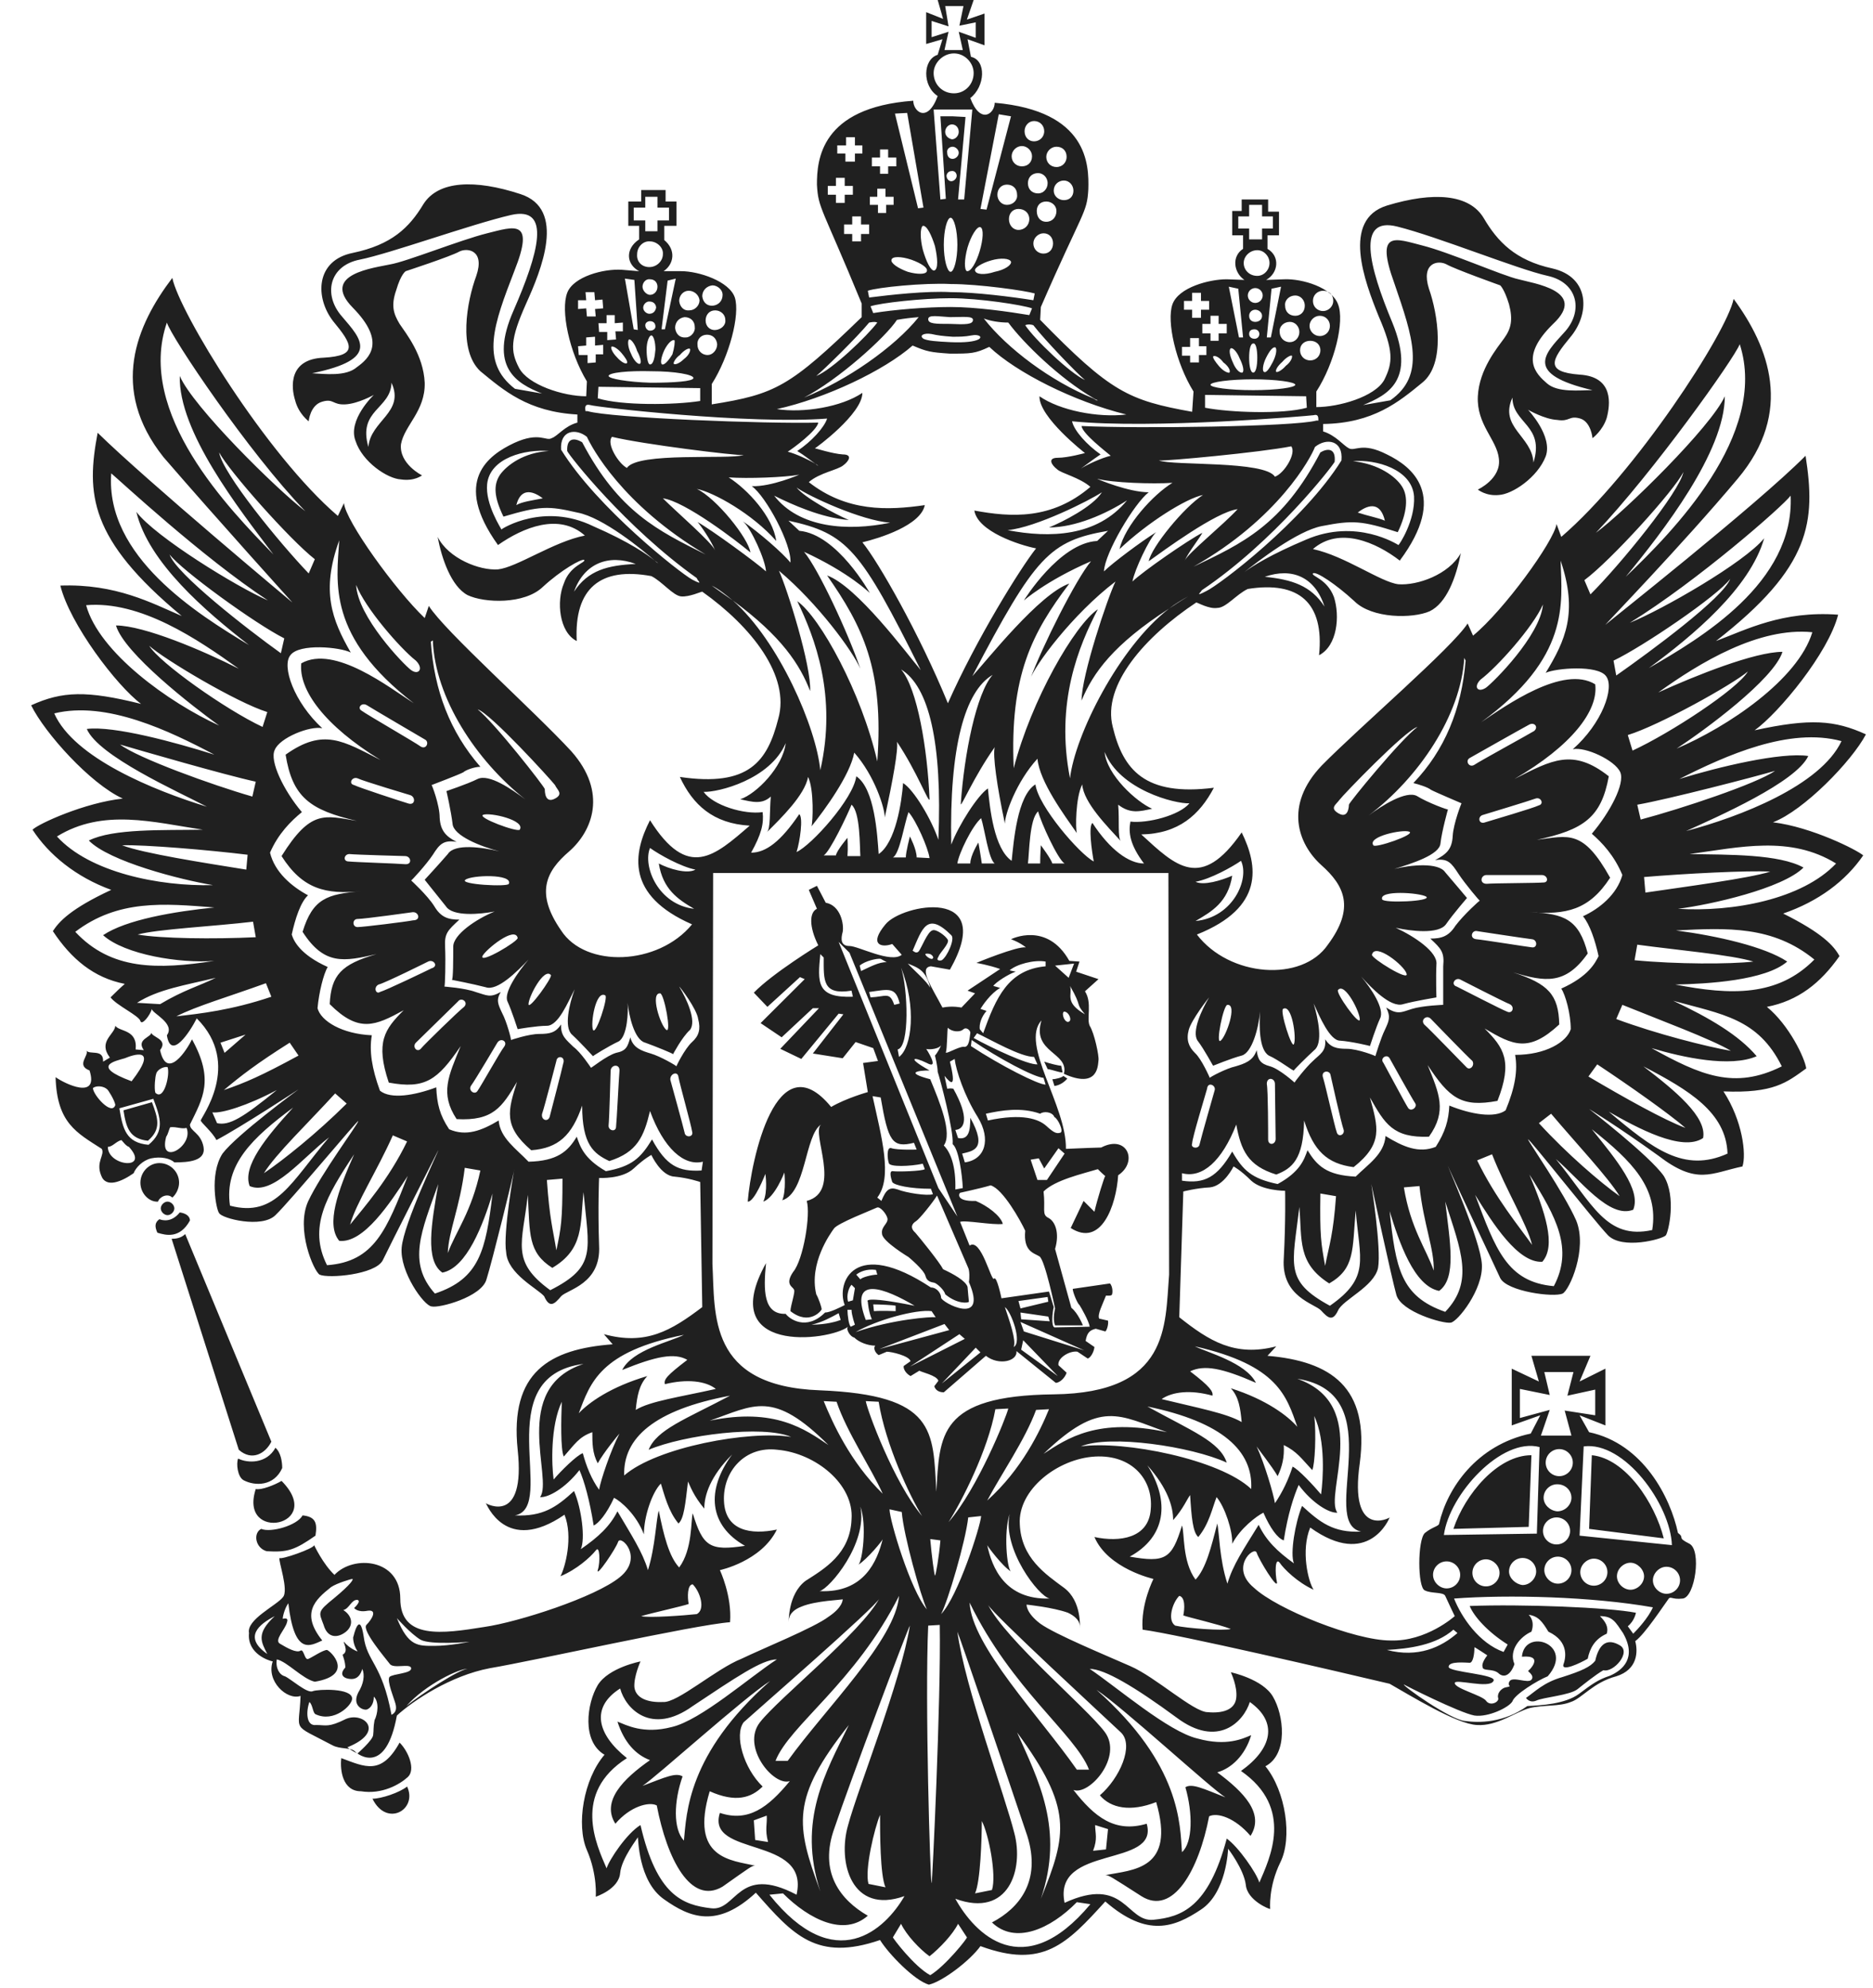 <svg width="49" height="52" viewBox="0 0 49 52" fill="none" xmlns="http://www.w3.org/2000/svg">
<g clip-path="url(#clip0_240_7422)">
<path fill-rule="evenodd" clip-rule="evenodd" d="M7.383 38.399C7.383 38.239 7.348 37.992 7.206 37.868C6.975 38.292 6.478 38.275 6.23 38.151C6.176 38.275 6.212 38.629 6.372 38.717C6.673 38.876 7.17 38.876 7.383 38.399ZM6.691 38.947C6.23 40.362 8.537 39.92 7.366 38.735C7.188 38.841 6.833 38.982 6.691 38.947ZM4.969 31.925C4.969 31.801 4.845 31.731 4.703 31.713C4.49 31.978 4.259 31.925 4.17 31.89C4.046 31.978 4.046 32.084 4.117 32.243C4.348 32.314 4.703 32.403 4.969 31.925ZM4.206 31.607C4.206 31.695 4.295 31.784 4.383 31.784C4.472 31.784 4.561 31.695 4.561 31.607C4.561 31.518 4.472 31.43 4.383 31.43C4.295 31.43 4.206 31.518 4.206 31.607ZM7.099 37.709L4.845 32.279C4.739 32.385 4.596 32.403 4.49 32.403L6.247 37.921C6.585 38.222 6.94 38.027 7.099 37.709ZM6.833 39.99C6.62 40.097 6.673 40.486 6.975 40.574C7.525 40.609 7.721 40.539 8.253 40.167C8.307 39.831 8.253 39.672 7.916 39.637C7.774 39.902 7.082 40.097 6.833 39.99ZM27.762 27.875C27.691 27.875 27.478 27.822 27.318 27.769L27.407 27.963C27.531 27.981 27.709 28.052 27.798 28.052L27.762 27.875ZM41.644 38.063L41.573 39.99L43.526 40.238C43.295 39.318 42.531 38.151 41.644 38.063ZM8.928 45.986C8.892 46.305 8.963 46.853 9.443 46.853C9.993 46.941 10.454 46.676 10.668 46.482C10.88 46.287 10.685 45.809 10.454 45.58C9.975 46.446 9.549 46.216 8.928 45.986ZM9.744 47.048C10.117 47.808 10.934 47.331 10.65 46.729C10.454 46.888 9.975 47.048 9.744 47.048ZM42.372 43.033C42.07 42.856 41.839 42.962 41.733 43.44C41.608 43.599 41.378 43.705 40.88 43.864C40.383 44.005 40.153 44.253 39.922 44.412C39.922 44.412 40.011 44.554 40.188 44.483C40.366 44.395 41.076 44.342 41.271 44.182C41.449 44.041 41.733 43.811 41.946 43.687C42.212 43.758 42.691 43.209 42.372 43.033ZM4.508 31.324C4.614 31.235 4.685 31.076 4.685 30.935C4.685 30.652 4.454 30.422 4.17 30.422C3.904 30.422 3.673 30.652 3.673 30.935C3.673 31.218 3.904 31.448 4.135 31.43C4.17 31.306 4.383 31.2 4.508 31.324ZM19.561 31.43C19.738 31.448 20.023 30.705 20.023 30.705C20.023 30.705 20.093 31.165 19.969 31.43C20.271 31.324 20.52 30.669 20.52 30.669C20.52 30.669 20.573 31.129 20.466 31.395C21.088 31.2 21.052 29.697 21.478 29.414C21.212 29.643 22.046 31.165 21.105 31.412C21.212 31.766 21.017 32.951 20.75 33.269C20.52 33.605 20.75 33.658 20.768 33.729C20.821 33.765 20.679 34.154 20.679 34.295C21.176 34.684 21.496 34.278 21.496 34.242C21.496 34.207 21.425 33.977 21.354 33.853C21.159 33.039 21.727 32.261 21.815 32.137C21.904 31.996 22.827 31.642 22.934 31.589C23.023 31.536 23.2 31.766 23.218 31.872C23.235 32.014 23.04 32.084 23.076 32.279C23.093 32.474 23.768 32.88 23.768 32.88C23.768 32.88 24.176 33.216 24.212 33.376C24.247 33.517 24.354 33.535 24.443 33.552C24.514 33.57 24.709 33.747 24.727 33.853C25.046 34.118 25.33 34.083 25.348 34.048C25.348 34.048 25.312 33.694 25.312 33.658C25.259 33.499 24.94 33.322 24.673 33.199C24.585 33.022 24.07 32.385 23.946 32.243C23.786 32.102 23.875 31.996 23.963 31.943C24.052 31.89 24.407 31.448 24.514 31.271L25.33 33.163C25.366 33.234 25.366 33.446 25.348 33.535C25.863 34.72 24.62 34.065 24.62 33.941C24.62 33.835 24.514 33.676 24.354 33.676C22.348 32.35 21.869 33.552 22.099 34.136C21.957 34.207 21.709 34.331 21.585 34.331C21.088 34.826 20.644 34.49 20.555 34.366C19.969 34.384 19.969 33.747 20.04 33.039C18.709 35.427 21.673 35.091 22.188 34.702C22.117 34.755 22.241 34.967 22.348 34.985C22.472 35.109 22.703 35.197 22.898 35.197C22.845 35.25 22.881 35.374 22.987 35.445L23.2 35.356C23.324 35.356 23.786 35.463 23.821 35.604L23.644 35.728C23.626 35.763 23.662 35.905 23.821 35.993L24.052 35.852C24.088 35.887 24.514 35.975 24.549 36.117L24.443 36.258C24.46 36.329 24.531 36.418 24.691 36.418L25.792 35.463C26.129 35.728 26.626 35.604 26.591 35.339L27.62 36.17C27.709 36.17 27.851 36.064 27.904 35.905L27.691 35.71C27.656 35.516 27.993 35.321 28.188 35.356L28.454 35.533C28.508 35.533 28.614 35.392 28.632 35.233L28.401 35.074C28.437 34.861 28.508 34.791 28.668 34.755L28.916 34.826C28.951 34.808 29.005 34.649 28.987 34.543L28.756 34.49C28.703 34.384 28.845 34.118 28.934 33.888C28.934 33.888 29.093 33.906 29.093 33.853C29.111 33.8 29.111 33.658 29.04 33.57L28.064 33.712C28.064 33.8 28.188 34.101 28.241 34.136C28.277 34.189 28.49 34.56 28.508 34.702L27.585 34.72C27.496 34.684 27.531 34.331 27.567 34.189L27.443 33.782L26.2 33.959C26.2 33.959 26.076 33.358 26.005 33.446C25.934 33.535 25.668 32.367 25.366 32.58L25.117 31.96C25.241 31.907 25.969 32.049 26.235 32.014C26.182 31.801 25.827 31.536 25.526 31.412C24.975 31.43 25.099 31.2 25.117 31.2C25.099 31.2 25.614 31.094 25.916 31.005C26.235 31.094 26.697 31.925 26.821 32.191C26.768 32.739 27.052 32.774 27.194 32.863C27.336 32.951 27.602 34.224 27.602 34.224C27.602 34.242 27.531 34.49 27.602 34.667H28.33C28.33 34.667 28.206 34.348 28.028 34.207L27.602 32.668C27.727 32.243 27.602 31.943 27.425 31.854C27.247 31.766 27.354 31.625 27.301 31.165C27.602 30.864 28.312 30.705 28.721 30.581C28.721 30.581 28.898 30.758 28.916 30.758C28.898 30.758 28.703 31.377 28.632 31.695L28.348 31.412L28.011 32.12C28.809 32.633 29.2 31.536 29.253 30.74C29.786 30.386 29.484 29.661 28.809 30.015C28.809 30.015 28.206 30.033 27.886 30.05C27.904 28.918 26.679 27.309 27.247 26.69C26.981 27.539 27.975 27.521 27.833 28.087C28.738 28.494 28.721 27.857 28.738 27.733C28.756 27.627 28.632 27.026 28.508 26.831C28.419 26.637 28.579 26.23 28.384 25.929L28.738 25.611L28.153 25.416L28.241 25.151L27.975 25.133C27.389 24.09 26.449 24.567 26.449 24.567C26.449 24.567 26.662 24.638 26.839 24.78C26.608 24.744 25.543 25.186 25.543 25.186C25.543 25.186 25.863 25.239 26.165 25.346L25.312 25.912L25.508 25.982L25.153 26.354C25.153 26.354 24.922 26.301 24.656 26.354C24.389 25.841 24.017 25.31 24.354 25.275L24.851 25.363C26.093 23.17 23.591 23.648 23.165 24.178C22.721 24.709 23.058 24.797 23.342 24.691L23.591 24.974C23.307 25.204 22.454 24.744 22.224 24.744C21.993 24.744 21.993 24.567 22.046 24.373C22.082 24.178 21.993 23.683 21.602 23.612L21.372 23.17L21.159 23.276L21.372 23.771C21.176 23.86 21.159 24.231 21.407 24.727C21.407 24.727 20.218 25.452 19.721 25.965L20.076 26.336L20.928 25.558L21.052 25.611L19.898 26.761L20.449 27.132L21.265 26.371H21.425L20.413 27.433L20.963 27.698L21.94 26.513L22.064 26.531L21.265 27.556L22.046 27.68L22.384 27.256L22.845 27.415L22.969 27.751L22.579 27.804L22.703 28.565C22.703 28.565 22.135 28.724 21.744 28.954C20.307 27.203 19.65 30.351 19.561 31.43ZM21.23 34.649C21.496 34.596 21.78 34.437 21.94 34.348L21.993 34.525C21.904 34.56 21.62 34.649 21.23 34.649ZM26.715 35.303L26.768 35.056L27.673 35.993L26.715 35.303ZM28.366 35.321L26.786 34.826L26.697 34.578L28.366 35.321ZM26.715 34.508L26.697 34.331L27.425 34.437L27.46 34.56L26.715 34.508ZM27.407 33.924L27.425 34.048L26.697 34.224L26.644 34.03L27.407 33.924ZM26.52 35.233C26.591 35.056 26.413 34.56 26.289 34.189C26.449 34.295 26.75 35.109 26.52 35.233ZM22.703 34.048C22.703 34.048 22.721 34.313 22.809 34.508L22.65 34.525C22.188 33.305 23.182 33.712 23.928 34.154C22.508 33.871 22.703 34.048 22.703 34.048ZM23.431 34.154V34.295C23.431 34.295 23.076 34.278 22.863 34.295L22.845 34.118C22.987 34.118 23.395 34.136 23.431 34.154ZM22.916 33.216L22.951 33.34C22.809 33.34 22.543 33.411 22.508 33.464L22.401 33.34C22.49 33.269 22.668 33.181 22.916 33.216ZM22.259 34.702C22.206 34.667 22.171 34.401 22.171 34.26H22.277C22.277 34.401 22.366 34.649 22.366 34.649L22.259 34.702ZM22.312 34.012L22.188 34.048C22.135 33.888 22.206 33.676 22.277 33.605L22.366 33.694L22.312 34.012ZM22.384 34.843C22.934 34.525 23.963 34.242 24.372 34.295L24.478 34.454C24.372 34.437 23.342 34.508 22.384 34.843ZM23.005 35.286L24.709 34.631L24.833 34.791L23.005 35.286ZM23.804 35.746L25.099 34.897L25.241 35.02L23.804 35.746ZM25.65 35.374L24.638 36.188L25.526 35.25L25.65 35.374ZM27.957 26.725C27.922 26.743 27.869 26.707 27.833 26.637C27.798 26.548 27.798 26.495 27.833 26.46C27.886 26.46 27.94 26.495 27.975 26.566C28.011 26.637 28.011 26.707 27.957 26.725ZM28.384 26.531C27.833 26.212 28.064 26.018 27.993 25.788C28.33 26.371 28.117 26.212 28.384 26.531ZM28.099 25.204L27.957 25.576L27.602 25.257L28.099 25.204ZM27.389 30.864H27.141L26.963 30.333L27.176 30.298L27.318 30.563L27.691 30.033L27.851 30.174L27.389 30.864ZM27.585 29.219C27.673 29.254 27.833 29.59 27.744 29.626C27.638 29.661 27.567 29.626 27.372 29.449C27.176 29.272 26.75 29.113 25.845 29.308L25.792 29.131C26.2 29.042 26.715 28.954 27.212 29.131C27.301 29.06 27.531 29.078 27.585 29.219ZM25.65 26.389C25.703 26.301 25.916 25.982 26.165 25.841L25.987 25.788C26.04 25.699 26.395 25.469 26.573 25.416L26.413 25.381C26.591 25.222 27.052 25.098 27.354 25.151V25.275C26.378 25.363 26.058 26.088 25.721 27.026L25.632 26.92C25.614 26.796 25.668 26.601 25.809 26.442L25.65 26.389ZM25.561 27.026C25.934 27.203 26.697 27.645 27.052 27.645L27.141 27.84C26.892 27.857 25.951 27.415 25.472 27.15L25.561 27.026ZM25.419 27.203C26.147 27.698 27.052 28.175 27.301 28.193L27.354 28.37C27.159 28.37 26.182 27.875 25.401 27.362L25.419 27.203ZM24.798 26.884C24.904 26.991 25.117 27.008 25.206 26.92C25.295 26.849 25.401 26.973 25.384 27.026C25.366 27.114 25.366 27.415 25.206 27.38C25.064 27.38 24.727 27.592 24.744 27.521C24.78 27.468 24.78 26.867 24.798 26.884ZM24.851 27.769L24.975 27.698C25.011 27.999 25.224 28.653 25.579 29.219C25.934 29.803 25.774 30.333 25.241 30.404L25.171 30.174C25.454 30.103 25.845 30.068 25.384 29.237C25.384 29.573 25.348 29.82 25.064 29.767L24.993 29.555C25.241 29.537 25.366 29.237 24.94 28.476C24.833 28.459 24.833 28.476 24.78 28.476L24.709 28.14C24.869 28.335 25.028 28.494 24.851 27.769ZM24.531 28.034C24.585 28.193 24.957 29.573 24.922 29.927C25.082 30.05 25.171 30.722 25.188 31.076L24.993 31.112C25.011 30.51 24.869 30.139 24.691 29.962C24.922 29.643 24.585 28.83 24.336 28.229C23.662 28.052 24.017 27.999 24.318 27.999C23.715 27.663 23.892 27.627 24.247 27.804C24.602 27.999 24.23 27.433 24.23 27.433C24.23 27.45 24.514 27.468 24.62 27.344C24.531 27.539 24.46 27.61 24.46 27.61C24.46 27.61 24.531 27.892 24.531 28.034ZM24.283 25.045C24.23 25.009 24.194 24.956 24.212 24.956C24.212 24.939 24.283 24.939 24.336 24.956C24.407 24.992 24.425 25.045 24.407 25.063C24.389 25.098 24.336 25.08 24.283 25.045ZM24.886 24.461C24.993 24.55 24.78 25.027 24.638 25.116C24.585 25.133 24.478 25.133 24.549 25.027C24.585 24.921 24.833 24.691 24.798 24.585C24.744 24.479 24.478 24.284 24.389 24.337C24.265 24.373 24.105 24.797 24.034 24.886C23.963 24.956 23.892 24.868 23.875 24.868C24.123 24.302 24.247 23.825 24.886 24.461ZM24.336 25.841C24.247 25.664 23.91 25.381 23.75 25.204C24.017 25.31 24.23 25.381 24.336 25.841ZM23.573 25.31C23.981 26.336 23.857 27.397 23.52 27.645L23.484 27.45C23.804 27.38 23.75 25.858 23.573 25.31ZM23.537 26.248L23.395 26.283C23.271 25.929 23.182 26.071 22.774 26.088L22.738 25.947C23.253 25.876 23.431 25.805 23.537 26.248ZM23.04 25.08L23.2 25.169C23.005 25.151 22.721 25.31 22.526 25.399L22.49 25.257C22.632 25.133 22.951 25.063 23.04 25.08ZM21.46 24.956L21.549 25.045C21.549 25.646 21.514 26.035 22.277 25.912L22.312 26.071C21.354 26.106 21.389 25.699 21.46 24.956ZM21.94 24.638L22.224 24.921L25.046 31.819L24.549 31.076L21.94 24.638ZM23.04 28.706C23.235 29.856 23.342 30.033 23.91 29.891L23.981 30.068C23.981 30.068 23.484 30.086 23.324 30.033C23.182 29.98 23.218 30.333 23.253 30.422C23.271 30.528 23.804 30.51 24.141 30.439L24.194 30.581C24.123 30.634 23.484 30.652 23.36 30.634C23.253 30.616 23.307 30.811 23.342 30.917C23.395 31.005 23.821 31.094 24.354 31.094L24.407 31.235C24.265 31.288 23.697 31.2 23.484 31.112C23.271 31.041 23.182 31.112 23.058 31.412L22.951 31.324C23.36 30.793 23.058 29.732 22.827 28.671L23.04 28.706ZM48.815 19.208C47.999 18.837 47.36 18.784 45.904 19.102C46.543 18.642 47.839 17.068 48.088 16.078C46.632 15.971 45.691 16.467 44.892 16.767C47.395 14.822 47.502 13.637 47.236 11.921C45.957 13.212 41.981 16.343 41.999 16.343C41.981 16.343 44.005 14.256 45.46 12.522C46.934 10.771 46.277 9.073 45.354 7.818C45.176 8.702 42.78 12.381 40.845 14.043L40.721 13.707C40.65 14.167 39.336 15.971 38.537 16.626L38.395 16.308C37.987 16.944 35.591 18.996 34.579 20.022C33.585 21.065 33.957 22.073 34.561 22.622C35.182 23.17 35.449 23.754 34.739 24.709C34.064 25.699 32.164 25.558 31.312 24.444C33.088 23.736 32.91 22.64 32.484 21.773C31.419 23.312 30.762 22.657 29.857 21.826C30.833 21.808 31.384 21.313 31.756 20.605C29.946 20.835 29.378 20.128 29.111 19.014C28.827 17.917 29.963 16.643 31.295 15.759C31.33 15.759 31.632 15.936 31.845 15.901C32.076 15.901 32.342 15.547 32.644 15.405C33.975 15.193 34.65 15.759 34.508 17.139C34.987 16.891 35.058 16.113 34.898 15.618C34.721 15.14 34.295 15.069 34.348 14.999C34.419 14.928 34.952 15.282 35.431 15.724C35.892 16.184 36.957 16.184 37.401 15.989C37.845 15.777 38.093 15.105 38.218 14.468C37.898 15.034 37.082 15.317 36.585 15.282C36.123 15.229 35.182 14.539 34.348 14.362C35.04 13.761 35.999 14.185 36.62 14.663C37.898 12.947 36.94 12.204 36.283 11.886C35.626 11.55 35.449 11.815 35.289 11.726C35.147 11.656 34.952 11.39 34.614 11.284V11.09C35.928 11.072 36.602 10.506 37.206 10.011C37.827 9.516 37.614 8.207 37.383 7.552C37.17 6.88 37.614 6.792 37.845 6.916C38.058 7.039 39.247 7.464 39.247 7.464C39.247 7.464 39.354 7.552 39.478 7.959C39.585 8.366 39.531 8.596 39.354 8.844C39.176 9.091 38.697 9.657 38.662 10.365C38.626 11.107 39.159 11.497 39.212 11.992C39.283 12.522 38.662 12.805 38.662 12.805C38.662 12.805 38.875 12.982 39.212 12.947C39.567 12.929 40.224 12.487 40.437 11.939C40.632 11.408 39.975 10.718 39.975 10.718C39.975 10.718 40.401 10.966 40.739 10.984C41.076 11.037 41.04 10.86 41.342 10.948C41.626 11.037 41.662 11.461 41.662 11.461C41.662 11.461 41.928 11.267 42.034 10.931C42.123 10.595 42.23 9.852 41.324 9.799C40.401 9.728 40.596 9.41 41.076 8.826C41.591 8.224 41.608 7.252 40.614 7.022C39.638 6.81 39.176 6.314 38.821 5.713C38.449 5.076 37.508 5.005 36.283 5.377C35.093 5.748 35.697 7.358 36.07 8.278C36.46 9.18 36.443 9.48 36.212 9.94C35.963 10.382 35.023 10.648 34.437 10.648V10.241C34.916 9.498 35.182 8.401 35.005 7.959C34.845 7.517 34.064 7.287 33.602 7.305C33.123 7.322 33.123 7.322 33.123 7.322C33.443 7.146 33.496 6.703 33.159 6.509V6.155H33.46V5.536H33.176V5.218H32.484V5.518H32.236V6.155H32.52V6.509C32.218 6.703 32.271 7.128 32.555 7.322C32.555 7.322 32.555 7.322 32.093 7.305C31.632 7.305 30.833 7.517 30.673 7.959C30.514 8.401 30.762 9.498 31.224 10.241L31.188 10.771C29.52 10.471 29.058 10.258 27.212 8.366L27.23 8.03C28.33 5.501 28.437 5.589 28.472 4.952C28.49 4.316 28.472 2.901 26.023 2.688C26.023 2.971 25.65 3.272 25.384 2.565C25.774 2.264 25.809 1.574 25.401 1.486L25.312 1.026L25.756 1.185V0.354L25.295 0.513L25.472 0H24.531L24.673 0.495L24.23 0.318V1.15L24.656 1.026L24.531 1.433C24.141 1.556 24.123 2.246 24.531 2.512C24.265 3.237 23.892 2.918 23.892 2.635C21.46 2.812 21.372 4.192 21.372 4.829C21.407 5.465 21.496 5.395 22.543 7.941V8.295C20.662 10.117 20.289 10.312 18.62 10.577V10.046C19.082 9.321 19.366 8.224 19.224 7.782C19.082 7.358 18.283 7.093 17.821 7.093C17.36 7.093 17.36 7.093 17.36 7.093C17.626 6.916 17.697 6.544 17.378 6.279V5.907H17.697V5.271H17.413V4.97H16.774V5.271H16.437V5.907H16.721V6.261C16.348 6.509 16.384 6.916 16.721 7.093C16.721 7.093 16.685 7.093 16.277 7.057C15.798 7.022 14.999 7.234 14.839 7.659C14.662 8.118 14.892 9.215 15.354 9.976L15.336 10.365C14.733 10.365 13.809 10.064 13.579 9.622C13.348 9.18 13.348 8.879 13.756 7.959C14.165 7.057 14.821 5.465 13.614 5.076C12.425 4.687 11.466 4.722 11.076 5.341C10.703 5.961 10.242 6.403 9.23 6.615C8.253 6.81 8.236 7.782 8.715 8.401C9.212 9.003 9.389 9.303 8.466 9.356C7.543 9.392 7.614 10.135 7.721 10.471C7.81 10.825 8.076 11.019 8.076 11.019C8.076 11.019 8.111 10.595 8.431 10.506C8.733 10.418 8.697 10.595 9.034 10.577C9.372 10.559 9.78 10.329 9.78 10.329C9.78 10.329 9.088 10.984 9.301 11.532C9.478 12.08 10.135 12.522 10.49 12.54C10.845 12.593 11.04 12.434 11.04 12.434C11.04 12.434 10.437 12.133 10.49 11.62C10.579 11.125 11.129 10.754 11.111 10.011C11.076 9.286 10.632 8.737 10.454 8.472C10.295 8.207 10.224 7.995 10.366 7.588C10.49 7.163 10.614 7.093 10.614 7.093C10.614 7.093 11.804 6.703 12.017 6.58C12.23 6.473 12.691 6.544 12.46 7.216C12.212 7.888 11.981 9.162 12.567 9.71C13.171 10.205 13.809 10.771 15.105 10.842V11.054C14.768 11.143 14.591 11.408 14.431 11.461C14.289 11.55 14.111 11.284 13.454 11.585C12.78 11.903 11.821 12.575 13.028 14.256C13.685 13.796 14.626 13.407 15.301 14.008C14.484 14.167 13.525 14.839 13.028 14.893C12.549 14.928 11.733 14.61 11.449 14.043C11.555 14.61 11.804 15.335 12.23 15.565C12.673 15.777 13.721 15.812 14.2 15.352C14.679 14.91 15.212 14.61 15.283 14.645C15.336 14.716 14.91 14.786 14.75 15.264C14.555 15.724 14.626 16.537 15.088 16.767C15.017 15.388 15.709 14.822 17.04 15.069C17.324 15.211 17.608 15.582 17.821 15.6C18.034 15.618 18.336 15.476 18.372 15.476C19.668 16.396 20.679 17.687 20.36 18.801C20.076 19.916 19.596 20.588 17.786 20.322C18.123 21.048 18.656 21.543 19.614 21.596C18.691 22.392 17.999 23.029 17.005 21.454C16.561 22.321 16.366 23.418 18.105 24.178C17.218 25.257 15.318 25.328 14.679 24.337C14.005 23.365 14.271 22.799 14.892 22.268C15.496 21.737 15.904 20.729 14.946 19.65C13.969 18.589 11.626 16.502 11.218 15.848L11.111 16.166C10.348 15.441 9.034 13.619 8.999 13.159L8.839 13.495C6.957 11.886 4.685 8.154 4.508 7.269C3.567 8.507 2.857 10.17 4.277 11.957C5.697 13.601 7.65 15.759 7.65 15.759C7.668 15.777 3.815 12.558 2.555 11.32C2.253 12.912 2.324 14.097 4.756 16.113C3.975 15.777 3.034 15.264 1.579 15.317C1.827 16.325 3.052 17.935 3.691 18.412C2.271 18.058 1.632 18.076 0.815 18.448C1.17 19.173 2.36 20.499 3.212 20.888C2.218 20.995 1.011 21.543 0.851 21.702C1.277 22.357 1.987 22.94 2.91 23.276C1.845 23.771 1.543 24.108 1.383 24.355C1.863 25.08 2.449 25.576 3.265 25.735C3.141 25.841 3.017 25.965 2.892 26.088C3.052 26.301 3.638 26.566 3.673 26.707C3.709 26.831 3.922 26.566 3.975 26.389C3.957 26.495 4.596 26.761 4.366 27.079C4.472 27.751 4.969 26.991 5.147 26.637C6.354 27.84 5.236 29.254 5.253 29.308C5.253 29.36 5.555 29.608 5.662 29.82C6.301 29.484 7.81 28.494 7.81 28.494C7.81 28.494 6.194 29.679 5.821 30.174C5.466 30.723 5.662 31.66 5.733 31.731C5.804 31.872 6.851 32.137 7.206 31.784C7.596 31.412 9.389 29.254 9.372 29.325C9.372 29.396 8.395 30.705 8.058 31.43C7.739 32.155 8.2 33.234 8.36 33.34C8.591 33.446 9.815 33.34 10.011 32.969C10.188 32.597 11.466 30.086 11.466 30.086C11.484 30.086 10.561 31.996 10.508 32.633C10.454 33.269 11.094 34.154 11.289 34.171C11.484 34.224 12.602 33.924 12.727 33.464C12.869 33.022 13.472 30.581 13.454 30.581C13.454 30.581 13.153 32.261 13.242 32.757C13.277 33.322 14.076 33.712 14.236 33.906C14.378 34.224 14.502 34.118 14.679 33.906C14.839 33.729 15.727 33.588 15.673 32.58C15.638 31.571 15.673 30.811 15.673 30.811C15.673 30.811 16.277 30.846 16.579 30.563C16.863 30.298 17.04 30.209 17.04 30.209C17.04 30.209 17.289 30.758 17.644 30.776C18.017 30.811 18.318 30.917 18.318 30.917L18.372 34.189C17.555 34.808 16.898 35.197 15.798 34.897L16.028 35.162C14.378 35.286 13.33 35.887 13.543 37.921C13.756 39.902 12.727 39.336 12.709 39.318C12.727 39.318 13.224 40.68 14.768 39.619C14.999 40.203 14.786 40.999 14.662 41.229C15.088 41.052 15.443 40.733 15.585 40.556C15.691 40.397 15.709 40.857 15.638 41.069C15.585 41.282 16.117 40.503 16.171 40.327C16.241 40.132 16.845 40.733 16.224 41.246C15.585 41.777 13.543 42.431 12.673 42.555C11.573 42.732 10.472 42.891 10.472 41.812C10.472 40.769 9.247 40.663 8.75 41.193C8.449 40.91 8.218 40.415 8.218 40.415C8.218 40.503 7.348 40.804 7.312 40.751C7.277 40.822 7.561 41.6 7.401 41.777C7.241 41.989 6.443 42.361 6.514 42.714C6.46 43.263 7.046 43.44 7.135 43.457C6.957 43.97 7.508 44.483 7.863 44.359C7.827 45.332 7.596 45.067 8.697 45.65C8.892 45.757 9.176 45.703 9.283 45.809C9.389 45.916 10.1 46.429 10.383 44.872C10.809 44.483 11.786 43.829 12.815 43.634C13.969 43.44 18.159 42.502 19.099 42.431C19.153 41.742 18.833 41.069 18.833 41.069C18.833 41.069 19.916 40.84 20.324 40.008C19.65 40.15 18.975 40.044 18.94 39.265C18.904 38.487 19.49 37.815 20.342 37.921C21.336 38.01 22.348 38.823 22.277 39.743C22.241 40.645 21.567 41.034 21.07 41.352C20.608 41.706 20.644 42.414 20.626 42.414C20.644 42.414 20.591 42.166 20.963 42.025C21.336 41.865 22.046 41.848 22.046 41.83C22.046 41.848 22.046 42.042 21.673 42.29C21.301 42.573 19.951 43.121 19.401 43.386C18.727 43.652 17.715 44.554 17.342 44.518C16.969 44.536 16.632 44.43 16.596 44.129C16.579 43.846 16.756 43.457 16.756 43.457C16.756 43.457 15.922 43.616 15.638 44.076C15.354 44.554 15.212 45.544 15.815 45.898C15.265 46.535 15.07 47.737 15.354 48.392C15.638 49.046 15.585 49.63 15.585 49.612C15.585 49.612 16.188 49.418 16.224 48.993C16.259 48.604 16.703 48.056 16.685 48.056C16.703 48.056 16.685 49.205 17.378 49.683C18.052 50.16 18.762 50.444 19.774 49.506C20.75 50.62 21.372 51.31 23.023 50.744C23.253 51.116 23.928 51.805 24.301 51.912C24.673 51.823 25.384 51.275 25.65 50.903C27.283 51.505 27.904 50.85 28.916 49.736C30.017 50.691 30.727 50.408 31.419 49.948C32.093 49.506 32.129 48.356 32.129 48.356C32.129 48.356 32.537 48.887 32.591 49.294C32.626 49.718 33.23 49.948 33.23 49.931C33.23 49.931 33.176 49.365 33.496 48.71C33.815 48.074 33.638 46.853 33.105 46.199C33.709 45.88 33.585 44.854 33.301 44.377C33.034 43.917 32.2 43.74 32.2 43.74C32.2 43.74 32.378 44.112 32.342 44.412C32.307 44.731 31.969 44.819 31.596 44.784C31.224 44.784 30.23 43.864 29.573 43.581C28.934 43.298 27.602 42.75 27.212 42.467C26.839 42.184 26.857 41.971 26.857 41.971C26.857 41.971 27.549 42.042 27.94 42.184C28.312 42.361 28.241 42.573 28.259 42.573C28.241 42.573 28.312 41.883 27.833 41.529C27.354 41.175 26.715 40.751 26.679 39.867C26.626 38.965 27.673 38.151 28.65 38.098C29.608 38.045 30.176 38.699 30.105 39.478C30.052 40.238 29.289 40.344 28.632 40.203C28.987 41.034 30.176 41.299 30.176 41.299C30.176 41.299 29.839 41.954 29.892 42.626C30.833 42.75 35.005 43.722 36.354 44.041C36.886 44.342 38.111 45.102 38.644 45.12C39.159 45.155 39.638 44.784 40.011 44.678C40.383 44.589 40.792 44.642 41.093 44.518C41.378 44.43 41.679 44.005 42.283 43.846C42.851 43.669 42.851 43.192 42.78 42.926C43.028 42.75 43.526 41.989 43.632 41.848C43.703 41.724 43.721 41.848 44.023 41.812C44.342 41.777 44.52 40.556 44.2 40.38C43.845 40.203 44.093 40.238 43.898 40.097C43.703 39.177 42.993 37.762 41.573 37.461L41.324 37.019L41.999 37.284V35.799L41.324 36.135L41.608 35.463H40.064L40.259 36.135L39.549 35.799V37.284L40.295 37.019L40.046 37.497C38.626 37.797 37.863 38.929 37.65 39.849C37.65 39.92 37.472 39.937 37.277 40.097C37.082 40.273 37.082 41.529 37.277 41.6C37.455 41.688 37.756 41.635 37.809 41.742C37.863 41.865 38.058 42.272 38.058 42.272C38.058 42.272 37.312 42.944 36.372 42.909C35.449 42.909 33.407 42.095 32.804 41.529C32.164 40.999 32.804 40.433 32.875 40.609C32.928 40.786 33.425 41.6 33.407 41.388C33.354 41.158 33.354 40.716 33.478 40.875C33.585 41.034 33.94 41.388 34.366 41.582C34.224 41.37 34.028 40.556 34.277 39.955C35.804 41.052 36.354 39.708 36.354 39.69C36.354 39.708 35.289 40.256 35.573 38.275C35.839 36.276 34.809 35.604 33.159 35.463L33.389 35.215C32.307 35.498 31.632 35.074 30.851 34.454L30.957 31.165C30.957 31.165 31.295 31.076 31.65 31.058C32.023 31.023 32.271 30.51 32.271 30.51C32.271 30.51 32.449 30.599 32.733 30.882C33.017 31.147 33.62 31.147 33.62 31.147C33.62 31.147 33.638 31.925 33.585 32.916C33.514 33.924 34.401 34.101 34.561 34.278C34.739 34.472 34.863 34.578 35.005 34.278C35.129 33.995 35.946 33.658 36.052 33.163C36.141 32.65 35.875 30.97 35.875 30.97C35.875 30.97 36.407 33.429 36.531 33.871C36.656 34.313 37.756 34.631 37.952 34.596C38.129 34.578 38.804 33.729 38.768 33.075C38.733 32.438 37.863 30.492 37.88 30.492C37.863 30.492 39.07 33.039 39.247 33.429C39.425 33.782 40.65 33.941 40.88 33.835C41.058 33.747 41.537 32.668 41.236 31.925C40.916 31.2 39.993 29.873 39.975 29.803C39.975 29.732 41.697 31.925 42.07 32.314C42.443 32.686 43.472 32.42 43.579 32.314C43.65 32.226 43.863 31.306 43.526 30.758C43.153 30.227 41.573 29.007 41.573 29.007C41.573 29.007 42.301 29.449 43.383 30.227C44.395 31.005 44.75 30.687 45.585 30.51C45.691 30.192 45.585 29.308 45.088 28.547C46.401 28.6 46.739 28.317 47.253 27.946C47.218 27.68 46.809 26.814 46.224 26.336C47.04 26.177 47.626 25.717 48.123 25.009C47.981 24.744 47.679 24.408 46.65 23.895C47.573 23.577 48.283 23.046 48.744 22.374C48.585 22.233 47.395 21.631 46.383 21.508C47.182 21.207 48.443 19.916 48.815 19.208ZM40.117 12.098C40.082 11.408 39.212 11.178 39.567 10.4C39.567 11.072 40.419 11.125 40.117 12.098ZM36.425 8.437C35.804 6.951 35.484 5.66 36.549 5.925C37.614 6.19 39.691 7.039 40.49 7.216C41.289 7.393 41.431 8.154 40.916 8.702C40.419 9.25 39.851 9.781 41.662 10.205C41.324 10.205 40.756 10.276 40.472 10.029C40.188 9.781 39.727 9.356 40.632 8.472C41.555 7.605 40.099 7.411 39.727 7.305C39.318 7.216 37.916 6.597 37.206 6.42C36.514 6.244 35.963 5.996 36.478 7.411C36.957 8.808 37.312 9.816 36.372 10.471L35.662 10.595C36.301 10.329 37.046 9.958 36.425 8.437ZM9.638 11.691C9.354 10.718 10.224 10.701 10.242 10.011C10.597 10.789 9.691 11.001 9.638 11.691ZM13.472 10.17C12.549 9.463 12.922 8.472 13.454 7.093C14.005 5.713 13.454 5.925 12.744 6.102C12.034 6.279 10.632 6.845 10.206 6.916C9.815 7.004 8.36 7.163 9.23 8.048C10.117 8.95 9.656 9.374 9.336 9.604C9.052 9.852 8.502 9.781 8.165 9.763C9.975 9.392 9.443 8.861 8.946 8.278C8.449 7.712 8.608 6.951 9.407 6.792C10.206 6.633 12.301 5.872 13.366 5.624C14.449 5.377 14.076 6.65 13.437 8.118C12.78 9.604 13.508 10.029 14.182 10.294L13.472 10.17ZM17.005 22.18C17.253 22.357 17.821 22.675 18.194 22.746C17.981 22.869 17.502 22.728 17.235 22.586C17.342 23.259 17.733 23.524 18.159 23.771C17.218 23.665 16.809 22.657 17.005 22.18ZM17.271 25.982C17.378 26 17.573 27.044 17.431 26.937C17.271 26.814 17.005 25.965 17.271 25.982ZM15.833 26.035C15.922 26.071 15.585 27.097 15.514 26.937C15.443 26.778 15.585 25.894 15.833 26.035ZM14.413 25.505C14.449 25.576 13.827 26.442 13.827 26.265C13.827 26.071 14.236 25.293 14.413 25.505ZM14.52 20.535C14.573 20.659 14.75 20.765 14.52 20.888C14.253 21.03 14.253 20.694 14.253 20.641C14.253 20.588 12.94 18.907 12.496 18.554C12.833 18.66 14.413 20.393 14.52 20.535ZM11.502 21.384C11.502 21.048 11.289 20.499 11.289 20.535C11.289 20.535 12.034 20.252 12.123 20.199C12.176 20.146 12.407 20.057 12.567 20.057C11.768 19.137 11.36 18.058 11.271 16.785L11.324 16.75C11.378 18.253 12.46 19.898 13.739 20.906C13.383 20.641 12.798 20.234 12.496 20.375C12.212 20.517 11.662 20.694 11.679 20.694C11.679 20.676 11.804 21.242 11.839 21.543C11.857 21.861 12.585 22.144 13.064 22.268C12.62 22.162 11.892 22.056 11.715 22.339C11.502 22.586 11.111 23.011 11.111 23.011C11.094 22.993 11.449 23.435 11.662 23.701C11.839 23.984 12.567 23.913 12.94 23.842C12.46 24.037 11.857 24.444 11.857 24.762C11.857 25.08 11.857 25.629 11.821 25.629C11.821 25.629 12.372 25.735 12.709 25.823C13.011 25.929 13.525 25.416 13.827 25.098C13.543 25.434 13.171 25.965 13.277 26.195C13.383 26.424 13.543 26.92 13.543 26.92C13.525 26.92 14.04 26.831 14.307 26.831C14.608 26.831 14.857 26.212 15.034 25.876C14.892 26.265 14.75 26.867 14.963 27.061C15.176 27.256 15.514 27.627 15.514 27.627C15.496 27.627 15.922 27.362 16.188 27.238C16.419 27.097 16.437 26.442 16.419 26.23C16.454 26.566 16.596 27.203 16.881 27.273C17.129 27.362 17.608 27.556 17.608 27.574C17.608 27.574 17.839 27.132 18.052 26.937C18.23 26.707 17.963 26.124 17.768 25.805C17.786 25.805 18.23 26.389 18.265 26.654C18.336 26.92 18.283 27.097 18.105 27.256C17.91 27.433 17.679 27.91 17.697 27.892C17.697 27.875 17.271 27.627 17.023 27.556C16.792 27.486 16.561 27.415 16.49 27.132C16.419 27.38 16.384 27.486 16.117 27.539C15.869 27.61 15.46 27.946 15.46 27.928C15.46 27.928 15.194 27.521 14.999 27.38C14.821 27.203 14.662 27.097 14.679 26.796C14.537 27.008 14.395 27.044 14.111 27.044C13.827 27.044 13.366 27.203 13.366 27.203C13.383 27.203 13.259 26.725 13.135 26.495C13.028 26.265 12.975 26.159 13.1 25.947C12.815 26.106 12.744 26.035 12.443 25.947C12.159 25.841 11.608 25.805 11.626 25.805C11.644 25.805 11.662 25.151 11.644 24.762C11.626 24.408 11.715 24.337 12.017 24.054C11.733 24.054 11.537 24.001 11.36 23.701C11.182 23.418 10.756 23.029 10.756 23.029C10.756 23.046 11.147 22.622 11.324 22.357C11.502 22.073 11.608 21.967 11.946 22.02C11.662 21.879 11.52 21.72 11.502 21.384ZM13.543 24.532C13.561 24.62 12.549 25.222 12.62 25.009C12.709 24.833 13.472 24.214 13.543 24.532ZM12.176 23.011C12.336 22.887 13.419 22.852 13.312 23.117C13.295 23.205 11.999 23.135 12.176 23.011ZM12.638 21.313C12.815 21.242 13.756 21.454 13.597 21.702C13.525 21.773 12.478 21.384 12.638 21.313ZM17.91 29.626C17.875 29.467 17.537 28.246 17.537 28.246C17.52 28.087 17.733 27.999 17.75 28.175C17.786 28.37 18.088 29.449 18.105 29.59C18.159 29.75 17.928 29.767 17.91 29.626ZM16.206 28.016C16.188 28.211 16.135 29.325 16.117 29.467C16.117 29.626 15.904 29.573 15.922 29.431C15.94 29.29 15.975 27.999 15.975 27.999C15.993 27.84 16.224 27.822 16.206 28.016ZM14.733 27.822C14.697 27.999 14.413 29.078 14.378 29.219C14.324 29.36 14.147 29.29 14.182 29.131C14.236 28.989 14.555 27.751 14.555 27.751C14.573 27.592 14.804 27.627 14.733 27.822ZM13.188 27.38C13.1 27.486 12.585 28.405 12.496 28.529C12.425 28.653 12.247 28.529 12.318 28.405C12.425 28.264 13.011 27.273 13.011 27.273C13.1 27.132 13.295 27.238 13.188 27.38ZM10.597 22.604C10.401 22.586 9.283 22.551 9.123 22.533C8.963 22.533 8.999 22.339 9.141 22.339C9.301 22.357 10.597 22.392 10.597 22.392C10.756 22.392 10.792 22.622 10.597 22.604ZM9.265 20.535C9.105 20.499 9.212 20.305 9.354 20.358C9.496 20.429 10.739 20.8 10.739 20.8C10.88 20.853 10.863 21.083 10.668 21.012C10.49 20.959 9.407 20.605 9.265 20.535ZM10.792 23.86C10.951 23.842 11.023 24.072 10.809 24.072C10.632 24.108 9.496 24.249 9.354 24.249C9.212 24.249 9.212 24.037 9.354 24.037C9.531 24.037 10.792 23.86 10.792 23.86ZM9.904 25.752C10.064 25.717 11.2 25.151 11.2 25.151C11.342 25.08 11.484 25.275 11.289 25.328C11.111 25.416 10.117 25.894 9.94 25.947C9.833 26.018 9.762 25.823 9.904 25.752ZM10.88 27.273C10.987 27.167 11.981 26.195 11.981 26.195C12.07 26.071 12.265 26.212 12.141 26.336C11.999 26.442 11.094 27.326 11.023 27.415C10.916 27.556 10.774 27.38 10.88 27.273ZM11.129 19.35C11.236 19.42 11.147 19.615 11.005 19.526C10.863 19.42 9.602 18.695 9.46 18.589C9.336 18.518 9.46 18.359 9.602 18.448C9.709 18.518 11.129 19.35 11.129 19.35ZM10.88 17.28C11.094 17.492 10.951 17.669 10.756 17.528C10.561 17.386 9.354 16.131 9.318 15.299C9.549 15.901 10.472 16.962 10.88 17.28ZM4.366 8.437C4.472 8.808 6.514 11.85 7.987 13.371C7.224 12.788 5.04 10.63 4.703 9.834C4.668 11.284 6.23 13.283 7.153 14.503C5.999 13.318 3.549 10.807 4.366 8.437ZM5.733 11.833C5.981 12.31 7.579 14.114 8.236 14.627L8.076 14.999C7.312 14.203 5.821 12.381 5.733 11.833ZM6.62 24.108L6.691 24.514C5.591 24.567 4.206 24.55 3.602 24.444C4.117 24.302 5.591 24.231 6.62 24.108ZM6.443 22.746C5.342 22.569 3.744 22.321 3.194 22.109C3.78 22.091 5.466 22.233 6.478 22.357L6.443 22.746ZM6.602 20.835C5.555 20.535 3.602 19.827 3.141 19.474C3.62 19.615 5.875 20.269 6.691 20.446L6.602 20.835ZM2.91 12.381C3.123 12.558 5.289 14.574 7.011 15.706C6.194 15.352 4.064 14.043 3.567 13.389C3.886 14.716 5.378 15.989 6.514 16.873C5.165 16.06 2.75 14.556 2.91 12.381ZM7.437 16.697L7.348 17.086C6.46 16.449 4.596 14.999 4.437 14.503C4.739 14.91 6.691 16.325 7.437 16.697ZM6.993 18.625L6.869 19.014C5.892 18.554 4.17 17.333 3.904 16.891C4.295 17.245 6.194 18.377 6.993 18.625ZM2.253 15.83C3.673 15.706 5.165 16.714 6.247 17.492C5.307 17.015 3.762 16.36 3.034 16.36C3.247 17.086 5.023 18.465 5.733 18.978C4.419 18.377 2.591 17.068 2.253 15.83ZM1.419 18.66C2.786 18.324 4.437 19.12 5.608 19.739C4.596 19.42 2.981 18.978 2.271 19.067C2.573 19.774 4.632 20.694 5.413 21.101C4.028 20.676 1.934 19.827 1.419 18.66ZM1.49 21.879C2.697 21.136 4.011 21.508 5.307 21.702C4.259 21.72 2.963 21.667 2.324 21.985C2.857 22.533 4.721 23.011 5.573 23.152C4.153 23.188 2.342 22.816 1.49 21.879ZM1.969 24.373C3.088 23.524 4.277 23.63 5.608 23.736C4.561 23.842 3.301 24.054 2.697 24.461C3.265 24.974 4.721 25.204 5.608 25.133C4.117 25.363 2.91 25.381 1.969 24.373ZM4.188 26.265L3.585 26.23C4.135 25.876 4.845 25.77 5.644 25.576C5.218 25.788 4.81 25.894 4.188 26.265ZM4.614 26.584C5.129 26.318 5.981 26.071 6.957 25.717L7.099 26.071C6.052 26.424 5.236 26.513 4.614 26.584ZM6.425 27.061L5.875 27.539L5.768 27.273L6.425 27.061ZM5.679 29.378L5.555 29.095C5.786 29.131 6.478 28.918 7.241 28.512C6.354 29.237 5.999 29.449 5.679 29.378ZM5.857 28.512C6.301 28.14 6.709 27.822 7.579 27.273L7.81 27.61C6.833 28.14 6.425 28.317 5.857 28.512ZM6.017 31.536C5.857 30.457 6.62 29.75 7.668 28.971C6.957 29.75 6.336 30.51 6.531 31.023C7.135 31.288 7.916 30.28 8.608 29.75C7.614 30.917 7.224 31.854 6.017 31.536ZM6.904 30.687C7.206 30.192 8.076 29.36 8.768 28.6L9.07 28.865C8.289 29.643 7.401 30.351 6.904 30.687ZM8.555 33.093C8.058 32.102 8.537 31.288 9.265 30.192C8.839 31.147 8.52 32.031 8.875 32.456C9.514 32.526 10.206 31.465 10.668 30.758C10.117 32.155 9.798 33.004 8.555 33.093ZM10.277 29.697L10.65 29.856C10.171 30.846 9.531 31.571 9.159 32.031C9.318 31.465 9.869 30.616 10.277 29.697ZM11.378 33.835C10.65 33.022 11.023 32.208 11.466 30.97C11.289 31.996 11.111 32.969 11.573 33.287C12.212 33.163 12.638 32.031 12.886 31.218C12.709 32.703 12.549 33.446 11.378 33.835ZM11.715 32.774C11.733 32.208 12.034 31.571 12.159 30.546L12.567 30.616C12.336 31.695 11.928 32.208 11.715 32.774ZM14.395 33.747C13.348 32.986 13.668 32.526 13.809 31.253C13.863 32.279 13.809 32.757 14.449 33.163C15.283 32.668 15.176 32.031 15.265 31.182C15.407 32.703 15.62 33.128 14.395 33.747ZM14.307 30.864L14.715 30.829C14.715 31.925 14.679 32.12 14.555 32.703C14.466 32.155 14.378 31.89 14.307 30.864ZM18.354 30.616C17.75 30.652 17.431 30.492 17.058 29.803C16.756 30.298 16.526 30.51 15.851 30.634C15.265 30.298 15.176 29.98 15.088 29.732C14.857 30.121 14.573 30.369 13.827 30.386C13.508 30.05 13.082 29.767 13.046 29.308C12.602 29.573 12.194 29.732 11.75 29.537C11.502 29.166 11.431 28.865 11.413 28.441C10.845 28.653 10.224 28.759 9.94 28.529C9.727 27.946 9.656 27.486 9.727 27.079C8.946 27.044 8.395 26.707 8.307 26.371C8.342 25.965 8.466 25.469 8.573 25.293C7.863 24.974 7.685 24.62 7.632 24.444C7.721 24.037 7.863 23.595 8.058 23.418C7.632 23.188 7.188 22.816 7.064 22.303C7.277 21.808 7.614 21.472 7.898 21.242C7.419 20.676 7.046 19.898 7.188 19.615C7.312 19.297 8.111 18.978 8.431 19.049C7.685 18.359 7.366 17.422 7.596 17.139C7.827 16.82 8.91 16.927 9.176 17.068C8.679 16.201 8.395 15.459 8.875 14.132C8.804 15.246 8.555 16.643 10.827 18.395C10.188 17.988 8.75 16.856 7.881 17.351C7.81 18.041 8.484 18.978 9.957 19.88C8.981 19.385 8.466 19.031 7.472 19.739C7.65 20.853 8.111 21.189 9.336 21.472C8.484 21.331 8.129 21.171 7.366 22.392C7.916 23.259 8.52 23.4 9.46 23.312C8.555 23.382 8.182 23.506 7.916 24.373C8.484 25.257 8.999 25.151 9.851 24.956C8.928 25.222 8.662 25.505 8.626 26.265C9.389 27.026 9.815 26.831 10.561 26.424C10.064 26.92 9.815 27.256 10.171 28.317C11.129 28.494 11.449 28.246 12.052 27.362C11.733 28.14 11.502 28.6 11.946 29.272C12.904 29.325 13.135 28.954 13.525 28.299C13.295 29.042 13.153 29.449 13.898 30.086C14.608 30.033 14.963 29.697 15.23 28.918C15.23 29.944 15.531 30.174 15.94 30.369C16.668 30.139 16.845 29.732 17.005 29.06C17.36 30.033 17.892 30.51 18.389 30.386L18.354 30.616ZM6.993 43.263C6.354 42.82 6.78 42.484 7.188 42.272C6.691 42.732 6.833 42.944 6.993 43.263ZM10.348 44.571C10.383 44.713 10.348 44.801 10.242 44.854C9.993 43.51 9.602 43.475 9.514 42.803C9.407 42.095 9.247 42.803 9.247 42.803C9.23 42.803 9.23 43.015 9.354 43.192C9.372 43.209 9.141 43.121 8.999 42.944C8.963 42.944 9.141 43.192 8.963 43.28C8.963 43.298 9.034 43.457 9.034 43.616C8.839 43.829 9.034 43.917 9.194 43.917C9.372 43.917 9.443 43.776 9.478 43.652C9.549 43.811 9.514 44.041 9.372 44.271C9.194 44.624 9.514 44.748 9.602 44.713C9.691 44.678 9.78 44.571 9.78 44.377C9.922 44.518 9.886 44.819 9.798 44.996C9.762 45.191 9.78 45.243 9.762 45.385C9.744 45.526 9.354 45.863 9.354 45.863C9.354 45.863 9.212 45.809 9.088 45.703C10.1 45.297 9.514 44.766 9.052 44.961C8.591 45.191 8.537 45.12 8.271 45.12C8.005 45.155 8.005 44.766 8.094 44.518C8.182 44.589 8.182 44.801 8.253 44.837C8.733 45.067 9.212 44.607 9.212 44.43C9.212 44.147 8.324 44.182 8.182 44.235C8.04 44.306 7.614 43.917 7.454 43.846C7.312 43.811 7.206 43.634 7.241 43.404C7.508 43.457 7.916 43.917 8.236 43.988C9.283 43.811 8.662 43.192 8.555 43.157C8.449 43.157 8.165 43.351 8.076 43.386C7.969 43.457 7.952 43.121 7.863 43.174C7.756 43.245 7.508 43.103 7.33 42.997C7.153 42.909 7.472 42.608 7.508 42.431C7.561 42.29 7.401 42.343 7.401 42.343C7.383 42.343 7.437 42.078 7.543 41.936C7.703 43.316 8.111 43.05 8.431 42.909C7.863 42.201 8.236 41.848 8.662 41.512C8.821 41.405 9.194 41.299 9.212 41.299C9.265 41.299 9.176 41.441 8.75 41.795C8.289 42.166 8.342 42.166 8.466 42.502C8.573 42.873 8.857 42.838 9.052 42.679C9.247 42.52 9.23 42.272 8.981 42.113C9.141 42.078 9.194 41.83 9.354 41.848C9.46 41.883 9.265 42.06 9.265 42.06C9.265 42.06 9.354 42.184 9.62 42.131C9.886 42.095 9.727 42.361 9.585 42.502C9.46 42.644 10.082 43.369 10.188 43.51C10.277 43.669 10.739 43.492 10.756 43.634C10.774 43.776 10.277 43.776 10.188 43.864C10.117 43.97 10.312 44.43 10.348 44.571ZM10.632 44.624C11.129 44.059 12.034 43.634 12.23 43.652C12.034 43.652 11.023 44.306 10.632 44.624ZM11.36 43.05C10.934 43.05 10.685 43.068 10.383 42.325C10.383 42.325 10.739 42.732 11.005 42.891C11.271 43.033 12.283 42.944 12.283 42.944C12.283 42.944 11.768 43.05 11.36 43.05ZM42.123 43.829C41.804 43.935 41.662 44.041 41.307 44.306C40.952 44.571 40.312 44.607 39.957 44.624C39.336 45.067 38.697 45.067 38.324 45.014C37.934 44.978 36.691 44.094 36.727 44.059C36.744 44.076 38.182 44.801 38.573 44.872C38.928 44.925 39.478 44.66 39.567 44.501C39.62 44.324 40.224 43.952 40.49 43.846C41.218 43.015 39.886 42.555 39.815 43.333C40.437 43.28 39.975 43.722 39.975 43.705C39.975 43.722 40.153 43.829 40.064 43.935C39.975 44.041 39.585 43.846 39.496 43.97C39.407 44.112 39.585 44.094 39.425 44.129C39.265 44.147 39.159 44.306 39.194 44.412C39.23 44.518 38.981 44.642 38.875 44.483C38.768 44.342 38.058 44.165 38.058 44.023C38.058 43.899 38.963 44.182 39.07 43.97C39.194 43.793 37.898 43.74 37.898 43.599C37.898 43.44 38.36 43.492 38.449 43.492C38.537 43.492 38.573 43.263 38.573 43.086C38.591 43.086 38.91 43.298 38.91 43.298C38.91 43.298 38.75 43.492 38.786 43.599C38.786 43.722 39.034 43.634 39.194 43.758C39.336 43.899 39.514 43.829 39.62 43.528C39.46 43.157 39.78 42.803 40.064 42.679C40.117 42.537 40.117 42.361 39.993 42.237C40.242 42.272 40.348 42.414 40.508 42.679C41.076 42.944 40.952 43.404 40.898 43.546C40.863 43.722 41.324 43.51 41.537 43.386C41.591 43.121 41.715 42.873 42.034 42.732C42.088 42.555 41.999 42.414 41.857 42.272C42.194 42.272 42.265 42.431 42.46 42.714C42.833 43.369 42.443 43.687 42.123 43.829ZM43.952 41.335C43.952 41.529 43.792 41.688 43.596 41.688C43.419 41.688 43.242 41.529 43.242 41.335C43.242 41.158 43.401 40.981 43.596 40.981C43.792 40.981 43.952 41.14 43.952 41.335ZM41.431 37.833C42.496 37.691 43.703 39.354 43.739 40.415L41.324 40.167L41.431 37.833ZM43.011 41.229C43.011 41.423 42.833 41.582 42.656 41.582C42.478 41.582 42.301 41.423 42.301 41.229C42.301 41.034 42.478 40.875 42.656 40.875C42.833 40.875 43.011 41.052 43.011 41.229ZM42.052 41.122C42.052 41.317 41.892 41.476 41.697 41.476C41.502 41.476 41.342 41.317 41.342 41.122C41.342 40.928 41.52 40.769 41.697 40.769C41.892 40.769 42.052 40.928 42.052 41.122ZM39.762 37.09V36.329L40.543 36.488L40.401 35.887H41.164L41.005 36.506L41.733 36.347V37.019L40.934 36.895L41.111 37.55H40.312L40.543 36.878L39.762 37.09ZM40.721 39.69C40.916 39.69 41.076 39.849 41.076 40.044C41.076 40.238 40.916 40.397 40.721 40.397C40.526 40.397 40.366 40.238 40.366 40.044C40.366 39.849 40.526 39.69 40.721 39.69ZM40.383 39.177C40.383 38.982 40.543 38.823 40.739 38.823C40.952 38.823 41.111 38.982 41.111 39.177C41.111 39.354 40.952 39.531 40.739 39.531C40.543 39.513 40.383 39.354 40.383 39.177ZM40.756 40.716C40.952 40.716 41.111 40.875 41.111 41.069C41.111 41.264 40.952 41.423 40.756 41.423C40.561 41.423 40.401 41.246 40.401 41.069C40.401 40.875 40.561 40.716 40.756 40.716ZM40.792 38.611C40.596 38.611 40.437 38.452 40.437 38.257C40.437 38.063 40.596 37.903 40.792 37.903C40.987 37.903 41.147 38.063 41.147 38.257C41.147 38.452 40.987 38.611 40.792 38.611ZM43.242 42.042C43.117 42.325 42.833 42.626 42.727 42.732L42.585 42.537C42.762 42.396 42.798 42.184 42.798 42.184C42.088 42.042 39.798 41.954 38.449 42.007C38.555 42.272 38.91 42.679 39.443 43.015L39.336 43.209C38.697 42.98 38.236 42.307 38.04 41.812C39.46 41.706 41.644 41.759 43.242 42.042ZM38.52 41.14C38.52 40.946 38.679 40.786 38.875 40.786C39.052 40.786 39.23 40.946 39.23 41.14C39.23 41.335 39.07 41.494 38.875 41.494C38.679 41.494 38.52 41.335 38.52 41.14ZM39.478 41.105C39.478 40.91 39.638 40.751 39.833 40.751C40.028 40.751 40.188 40.91 40.188 41.105C40.188 41.282 40.028 41.459 39.833 41.459C39.656 41.441 39.478 41.282 39.478 41.105ZM40.277 37.85L40.206 40.114L37.774 40.15C37.916 39.088 39.283 37.585 40.277 37.85ZM37.845 41.547C37.667 41.547 37.49 41.388 37.49 41.193C37.49 40.999 37.65 40.84 37.845 40.84C38.04 40.84 38.2 40.999 38.2 41.193C38.2 41.388 38.04 41.547 37.845 41.547ZM38.023 42.626L38.129 42.714C37.703 43.086 37.099 43.369 36.283 43.157C36.869 43.121 37.561 43.033 38.023 42.626ZM31.117 21.012C30.851 21.331 30.017 21.543 29.573 21.49C29.52 21.773 29.555 22.091 29.928 22.586C29.537 22.586 29.04 22.233 28.579 21.525C28.472 21.614 28.561 22.25 28.614 22.533C28.241 22.339 27.159 21.083 27.088 20.517C26.608 20.818 26.52 22.02 26.466 22.516C26.005 22.197 25.898 21.154 25.845 20.623C25.579 20.8 25.082 21.578 24.886 22.091C24.833 19.544 25.241 18.076 25.969 17.652C25.543 18.129 25.224 19.721 25.135 21.03C25.135 21.136 25.472 20.322 26.023 19.544C25.969 19.756 26.076 20.535 26.289 21.543C26.289 21.295 26.591 20.446 27.141 19.845C27.194 20.446 27.851 21.331 28.171 21.791C28.135 21.684 28.135 20.871 28.312 20.517C28.348 20.995 28.969 21.614 29.324 22.003C29.235 21.914 29.289 21.454 29.253 21.048C29.573 21.295 29.821 21.224 30.141 21.154C29.733 20.977 28.951 20.269 28.898 19.668C29.289 20.659 30.744 21.03 31.117 21.012ZM27.851 22.586H27.531C27.496 22.463 27.23 22.109 27.23 22.109C27.23 22.109 27.212 22.374 27.212 22.586H26.892C26.928 22.321 26.928 21.419 27.159 21.224C27.23 21.508 27.673 22.48 27.851 22.586ZM26.023 22.586H25.685C25.668 22.445 25.596 22.038 25.596 22.038C25.596 22.038 25.384 22.374 25.384 22.586H25.046C25.082 22.321 25.437 21.596 25.668 21.401C25.756 21.667 25.863 22.48 26.023 22.586ZM30.585 15.918C29.271 16.927 28.117 19.244 27.993 20.358C27.602 18.377 28.224 16.891 28.721 15.936C28.117 16.343 26.981 18.306 26.52 20.093C26.413 17.669 26.999 16.555 27.975 15.264C27.194 15.529 25.827 17.263 25.437 17.687C27.088 14.539 27.46 14.15 28.987 13.884L28.703 14.15C27.709 14.203 26.786 15.706 26.786 15.706C26.768 15.724 27.354 15.193 28.543 14.68C28.153 15.14 27.265 16.909 26.946 17.776C27.052 17.422 28.064 16.06 29.182 15.211C28.969 15.653 28.295 17.669 28.295 18.324C28.596 17.599 29.129 16.856 30.585 15.918C30.744 15.795 30.922 15.688 31.082 15.6C30.904 15.706 30.744 15.812 30.585 15.918ZM29.484 13.088C28.703 14.043 27.46 14.079 26.36 13.867C27.105 13.796 28.508 13.088 28.827 12.876C28.596 13.248 27.798 13.654 27.443 13.796C28.135 13.796 28.934 13.442 29.484 13.088ZM30.993 14.663C31.099 14.433 31.419 14.026 31.454 13.937C31.099 14.114 29.875 14.963 29.626 15.211C29.679 14.91 30.07 14.079 30.247 13.92C29.875 14.15 29.093 14.733 28.881 14.946C28.898 14.468 29.679 13.159 30.052 12.876C29.537 12.876 28.721 12.54 28.703 12.522C29.093 12.629 30.159 12.664 30.673 12.629C30.176 12.929 29.431 13.743 29.289 14.362C30.017 13.672 31.028 13.035 31.472 12.947C30.975 13.265 30.123 14.309 30.052 14.68C30.425 14.415 31.809 13.389 32.378 13.318C32.005 13.725 31.082 14.468 30.993 14.663ZM30.318 12.045C30.496 12.063 32.981 11.833 33.78 11.674C33.922 11.85 33.602 12.381 33.354 12.469C33.088 12.045 30.709 12.186 30.318 12.045ZM34.65 15.865C34.295 15.317 33.798 15.158 33.088 15.087C33.798 14.839 34.401 15.087 34.65 15.865ZM36.567 13.92C36.815 13.407 36.851 12.982 36.673 12.717C36.514 12.469 36.07 12.133 35.395 12.063C35.999 12.009 36.94 12.275 36.993 12.982C37.028 13.619 36.602 14.256 36.585 14.256C36.549 14.238 35.484 13.548 34.17 14.114C33.247 14.503 32.768 14.804 32.555 14.963C32.91 14.68 33.94 13.884 34.579 13.761C35.395 13.601 35.626 13.619 36.567 13.92ZM35.52 13.407C35.839 13.159 36.123 13.159 36.23 13.619C36.07 13.548 35.786 13.495 35.52 13.407ZM35.093 12.045C34.099 13.637 31.898 15.299 31.561 15.459C31.224 15.635 31.437 15.476 31.437 15.441C33.354 14.15 34.863 12.186 34.916 12.08C34.952 11.709 34.721 11.726 34.543 11.833C33.549 13.743 32.484 14.22 31.224 14.822C33.443 13.566 34.295 11.974 34.401 11.691C34.703 11.444 35.147 11.514 35.093 12.045ZM34.277 9.427C34.117 9.427 34.011 9.303 34.011 9.162C34.011 9.003 34.135 8.914 34.277 8.914C34.419 8.914 34.543 9.003 34.543 9.162C34.543 9.321 34.419 9.427 34.277 9.427ZM34.188 10.665C33.549 10.842 32.164 10.789 31.526 10.665V10.329L34.17 10.365L34.188 10.665ZM34.614 7.605C34.774 7.605 34.88 7.712 34.88 7.871C34.88 8.012 34.756 8.136 34.614 8.136C34.472 8.136 34.348 8.03 34.348 7.871C34.348 7.712 34.472 7.605 34.614 7.605ZM34.526 8.26C34.685 8.26 34.792 8.384 34.792 8.525C34.792 8.667 34.685 8.79 34.526 8.79C34.383 8.79 34.259 8.667 34.259 8.525C34.259 8.384 34.383 8.26 34.526 8.26ZM33.886 7.729C34.028 7.729 34.135 7.853 34.135 7.995C34.135 8.154 34.028 8.26 33.886 8.26C33.727 8.26 33.62 8.154 33.62 7.995C33.602 7.853 33.727 7.729 33.886 7.729ZM33.744 8.419C33.886 8.419 33.993 8.543 33.993 8.684C33.993 8.826 33.886 8.95 33.744 8.95C33.585 8.95 33.478 8.826 33.478 8.684C33.46 8.543 33.585 8.419 33.744 8.419ZM33.549 9.463C33.638 9.356 33.762 9.286 33.798 9.303C33.815 9.339 33.78 9.463 33.638 9.569C33.549 9.675 33.425 9.746 33.389 9.728C33.354 9.693 33.425 9.569 33.549 9.463ZM33.301 9.463C33.212 9.639 33.123 9.763 33.07 9.728C33.017 9.71 33.034 9.533 33.123 9.356C33.212 9.18 33.301 9.056 33.372 9.091C33.407 9.144 33.389 9.286 33.301 9.463ZM33.265 7.552L33.514 7.499L33.247 8.826H33.141L33.265 7.552ZM32.395 5.978V5.66H32.679V5.359H33.017V5.66H33.301V5.978H33.017V6.261H32.679V5.978H32.395ZM32.537 6.88C32.537 6.703 32.697 6.544 32.892 6.544C33.07 6.544 33.212 6.703 33.212 6.88C33.212 7.057 33.07 7.216 32.892 7.216C32.679 7.216 32.537 7.057 32.537 6.88ZM32.821 8.861C32.733 8.861 32.679 8.808 32.679 8.737C32.679 8.649 32.733 8.614 32.821 8.614C32.892 8.614 32.946 8.667 32.946 8.737C32.946 8.808 32.892 8.861 32.821 8.861ZM32.892 9.356C32.892 9.569 32.857 9.746 32.786 9.746C32.715 9.746 32.679 9.569 32.679 9.356C32.679 9.144 32.715 8.985 32.786 8.985C32.857 8.967 32.892 9.144 32.892 9.356ZM32.839 8.419C32.75 8.419 32.679 8.366 32.679 8.26C32.679 8.171 32.75 8.101 32.839 8.101C32.928 8.101 33.017 8.171 33.017 8.26C33.017 8.366 32.928 8.419 32.839 8.419ZM32.839 7.924C32.733 7.924 32.644 7.835 32.644 7.729C32.644 7.623 32.733 7.535 32.839 7.535C32.946 7.535 33.034 7.623 33.034 7.729C33.034 7.835 32.946 7.924 32.839 7.924ZM32.786 9.922C33.389 9.922 33.886 9.993 33.886 10.064C33.886 10.135 33.407 10.205 32.786 10.205C32.147 10.205 31.668 10.135 31.668 10.064C31.668 9.993 32.164 9.922 32.786 9.922ZM32.164 9.746C32.129 9.763 32.005 9.71 31.898 9.586C31.792 9.463 31.721 9.356 31.738 9.321C31.792 9.286 31.916 9.356 32.005 9.48C32.129 9.569 32.2 9.693 32.164 9.746ZM32.2 9.109C32.253 9.091 32.36 9.197 32.431 9.374C32.52 9.551 32.555 9.71 32.502 9.746C32.431 9.763 32.324 9.657 32.253 9.48C32.164 9.286 32.147 9.144 32.2 9.109ZM32.395 7.552L32.52 8.826H32.413L32.147 7.499L32.395 7.552ZM31.668 8.26H31.881V8.472H32.093V8.72H31.881V8.914H31.668V8.72H31.454V8.472H31.668V8.26ZM30.975 7.871H31.188V7.659H31.419V7.871H31.632V8.101H31.419V8.313H31.188V8.101H30.975V7.871ZM31.135 9.498V9.303H30.922V9.073H31.135V8.844H31.366V9.056H31.561V9.286H31.366V9.48H31.135V9.498ZM34.366 10.86C34.49 10.825 34.49 10.913 34.49 11.001H34.437C33.851 11.161 29.786 11.214 28.295 11.143C28.312 11.337 28.934 11.815 29.058 11.921C28.827 11.974 28.437 12.151 28.277 12.257C28.33 12.222 28.579 12.027 28.792 11.886C28.437 11.638 28.099 11.267 28.046 11.019C30.141 11.231 34.242 10.878 34.366 10.86ZM28.721 10.471H28.685C28.65 10.453 28.632 10.435 28.596 10.418C27.496 9.976 26.342 9.109 25.738 8.331C25.916 8.401 26.165 8.437 26.378 8.437C26.768 8.967 27.727 9.905 28.614 10.418C28.632 10.435 28.685 10.453 28.721 10.471ZM24.372 8.737C24.531 8.773 24.656 8.79 24.922 8.808C25.099 8.808 25.241 8.808 25.419 8.773C25.596 8.737 25.721 8.808 25.596 8.879C25.49 8.932 25.259 8.967 24.869 8.95C24.496 8.932 24.265 8.914 24.159 8.861C24.034 8.773 24.176 8.702 24.372 8.737ZM24.283 8.348C24.283 8.224 24.549 8.278 24.851 8.295C25.188 8.295 25.454 8.26 25.454 8.366C25.454 8.49 25.259 8.49 24.851 8.472C24.478 8.472 24.283 8.472 24.283 8.348ZM24.869 8.03C24.23 8.03 23.378 8.101 22.845 8.189L22.774 8.012C23.023 7.924 24.141 7.8 24.869 7.8C25.614 7.8 26.75 7.977 26.999 8.065L26.928 8.242C26.395 8.154 25.543 8.03 24.869 8.03ZM24.869 7.429C25.614 7.429 26.839 7.605 27.07 7.676L27.034 7.853C26.484 7.765 25.508 7.641 24.869 7.641C24.247 7.605 23.289 7.712 22.738 7.782L22.703 7.605C22.951 7.517 24.176 7.393 24.869 7.429ZM23.324 6.792C23.342 6.703 23.573 6.703 23.839 6.792C24.088 6.88 24.283 7.004 24.247 7.093C24.23 7.181 23.999 7.181 23.75 7.11C23.502 7.022 23.289 6.88 23.324 6.792ZM24.922 3.838C24.993 3.838 25.082 3.909 25.082 3.997C25.082 4.086 24.993 4.156 24.922 4.156C24.833 4.156 24.78 4.086 24.78 3.997C24.762 3.909 24.833 3.838 24.922 3.838ZM24.727 3.449C24.727 3.343 24.815 3.254 24.904 3.254C25.011 3.254 25.082 3.343 25.082 3.449C25.082 3.555 24.993 3.644 24.904 3.644C24.815 3.626 24.727 3.555 24.727 3.449ZM25.028 4.599C25.028 4.669 24.957 4.74 24.886 4.74C24.815 4.74 24.762 4.669 24.762 4.599C24.762 4.546 24.815 4.475 24.886 4.475C24.975 4.457 25.028 4.528 25.028 4.599ZM24.869 5.695C24.957 5.695 25.046 6.014 25.046 6.403C25.046 6.792 24.957 7.11 24.869 7.11C24.78 7.11 24.691 6.792 24.691 6.403C24.691 6.014 24.78 5.695 24.869 5.695ZM26.342 5.359C26.2 5.359 26.093 5.235 26.093 5.094C26.093 4.935 26.2 4.829 26.342 4.829C26.502 4.829 26.608 4.935 26.608 5.094C26.626 5.235 26.502 5.359 26.342 5.359ZM26.644 5.465C26.804 5.465 26.928 5.571 26.928 5.731C26.928 5.89 26.804 6.014 26.644 6.014C26.502 6.014 26.395 5.89 26.395 5.731C26.395 5.571 26.502 5.465 26.644 5.465ZM26.449 6.845C26.466 6.933 26.289 7.057 26.023 7.11C25.756 7.199 25.526 7.181 25.508 7.075C25.49 7.004 25.685 6.88 25.934 6.81C26.182 6.739 26.413 6.756 26.449 6.845ZM28.384 9.94C27.993 9.763 27.07 8.879 26.821 8.507C26.892 8.472 26.999 8.49 27.034 8.507C27.336 8.897 28.188 9.781 28.384 9.94ZM27.301 6.633C27.141 6.633 27.034 6.509 27.034 6.367C27.034 6.226 27.159 6.102 27.301 6.102C27.443 6.102 27.549 6.208 27.549 6.367C27.549 6.527 27.443 6.633 27.301 6.633ZM27.372 5.801C27.212 5.801 27.123 5.678 27.123 5.518C27.123 5.377 27.212 5.271 27.372 5.271C27.514 5.271 27.638 5.377 27.638 5.518C27.638 5.678 27.531 5.801 27.372 5.801ZM28.082 4.988C28.082 5.129 27.993 5.235 27.833 5.235C27.691 5.235 27.567 5.129 27.567 4.988C27.567 4.829 27.691 4.722 27.833 4.722C27.975 4.722 28.082 4.846 28.082 4.988ZM27.638 3.838C27.798 3.838 27.904 3.944 27.904 4.103C27.904 4.245 27.798 4.369 27.638 4.369C27.496 4.369 27.372 4.263 27.372 4.103C27.372 3.962 27.496 3.838 27.638 3.838ZM27.407 4.793C27.407 4.935 27.301 5.059 27.159 5.059C26.999 5.059 26.892 4.952 26.892 4.793C26.892 4.634 26.999 4.528 27.159 4.528C27.283 4.528 27.407 4.634 27.407 4.793ZM27.052 3.166C27.212 3.166 27.318 3.29 27.318 3.431C27.318 3.59 27.194 3.697 27.052 3.697C26.91 3.697 26.804 3.59 26.804 3.431C26.804 3.29 26.91 3.166 27.052 3.166ZM26.733 3.82C26.875 3.82 26.999 3.944 26.999 4.086C26.999 4.245 26.892 4.351 26.733 4.351C26.591 4.351 26.466 4.245 26.466 4.086C26.466 3.944 26.591 3.82 26.733 3.82ZM26.129 2.989L26.449 3.042L25.809 5.483L25.65 5.465L26.129 2.989ZM25.65 5.943C25.738 5.978 25.721 6.261 25.632 6.562C25.543 6.863 25.401 7.11 25.295 7.093C25.224 7.057 25.224 6.792 25.312 6.473C25.401 6.173 25.561 5.907 25.65 5.943ZM24.372 0.973V0.548L24.815 0.69L24.727 0.159H25.206L25.099 0.672L25.526 0.584V0.99L25.082 0.831L25.188 1.309H24.709L24.815 0.831L24.372 0.973ZM24.425 1.91C24.425 1.645 24.673 1.397 24.957 1.397C25.241 1.397 25.472 1.645 25.472 1.91C25.472 2.211 25.241 2.441 24.957 2.441C24.656 2.441 24.425 2.211 24.425 1.91ZM24.922 2.865H25.437L25.224 5.218H25.064L25.259 3.06L24.922 3.042H24.602L24.744 5.2L24.602 5.218L24.425 2.865H24.922ZM24.46 6.438C24.531 6.756 24.549 7.039 24.443 7.075C24.354 7.093 24.23 6.845 24.141 6.527C24.07 6.244 24.07 5.961 24.141 5.907C24.247 5.89 24.372 6.155 24.46 6.438ZM23.733 2.954L24.159 5.43L24.017 5.448L23.413 2.971L23.733 2.954ZM22.809 4.121H23.023V3.909H23.235V4.121H23.449V4.351H23.235V4.546H23.023V4.351H22.809V4.121ZM22.738 5.147H22.951V4.935H23.165V5.147H23.378V5.359H23.182V5.571H22.969V5.359H22.756V5.147H22.738ZM21.922 3.803H22.135V3.59H22.366V3.803H22.561V4.015H22.366V4.227H22.117V4.015H21.904V3.803H21.922ZM21.656 5.094V4.864H21.869V4.652H22.099V4.864H22.312V5.094H22.099V5.306H21.869V5.094H21.656ZM22.526 6.12V6.314H22.295V6.12H22.082V5.872H22.295V5.66H22.526V5.872H22.738V6.12H22.526ZM22.738 8.437C22.756 8.437 22.881 8.401 22.951 8.437C22.685 8.79 21.762 9.675 21.354 9.834C21.531 9.693 22.419 8.826 22.738 8.437ZM23.466 8.366C23.662 8.331 23.821 8.313 24.034 8.295C23.395 9.091 22.135 9.958 21.034 10.4C21.922 9.94 23.165 8.826 23.466 8.366ZM23.875 9.038C24.247 9.197 24.336 9.215 24.851 9.25C25.401 9.25 25.508 9.25 25.881 9.073C26.591 9.746 28.099 10.506 29.466 10.842C28.721 10.931 27.727 10.736 27.194 10.365C27.176 10.913 28.384 11.85 28.384 11.85C28.384 11.85 27.94 11.974 27.673 11.974C27.389 11.974 27.514 12.169 27.656 12.275C27.762 12.381 28.241 12.487 28.526 12.735C27.514 13.601 26.449 13.531 25.49 13.354C25.579 13.902 26.662 14.256 27.105 14.344C26.697 14.857 25.543 16.714 24.798 18.395C24.052 16.573 22.969 14.68 22.561 14.185C23.005 14.079 24.088 13.743 24.194 13.212C23.218 13.354 22.153 13.389 21.159 12.611C21.443 12.363 21.922 12.293 22.064 12.169C22.188 12.08 22.33 11.886 22.046 11.886C21.78 11.868 21.336 11.726 21.318 11.726C21.336 11.726 22.561 10.825 22.561 10.276C22.011 10.648 21.017 10.807 20.324 10.701C21.602 10.418 23.129 9.693 23.875 9.038ZM20.04 14.946C19.809 14.733 18.602 13.849 18.247 13.654C18.318 13.725 18.602 14.132 18.709 14.397C18.62 14.185 17.715 13.407 17.342 13.035C17.91 13.106 19.277 14.15 19.632 14.45C19.579 14.079 18.744 13.035 18.23 12.788C18.673 12.876 19.685 13.442 20.307 14.15C20.218 13.513 19.561 12.805 19.064 12.487C19.561 12.522 20.537 12.487 20.91 12.416C20.91 12.416 20.182 12.735 19.668 12.717C20.04 12.982 20.715 14.238 20.679 14.716C20.484 14.468 19.827 13.902 19.437 13.637C19.65 13.814 20.023 14.645 20.04 14.946ZM16.401 12.239C16.188 12.133 15.851 11.603 16.011 11.426C16.809 11.62 19.259 11.921 19.454 11.903C19.064 12.027 16.685 11.815 16.401 12.239ZM20.253 12.965C20.715 13.195 21.496 13.548 22.206 13.601C21.833 13.442 21.052 13.018 20.839 12.752C21.159 12.982 22.543 13.619 23.289 13.672C22.171 13.902 20.91 13.814 20.253 12.965ZM18.514 9.286C18.354 9.286 18.247 9.162 18.247 9.02C18.23 8.879 18.336 8.755 18.496 8.755C18.638 8.755 18.744 8.844 18.762 9.003C18.762 9.162 18.638 9.286 18.514 9.286ZM17.04 9.71C17.662 9.71 18.141 9.799 18.141 9.887C18.141 9.976 17.626 10.011 17.023 10.011C16.419 9.993 15.922 9.905 15.922 9.834C15.922 9.746 16.437 9.693 17.04 9.71ZM15.993 9.073C16.028 9.038 16.153 9.109 16.259 9.233C16.348 9.339 16.437 9.463 16.401 9.498C16.366 9.533 16.241 9.463 16.135 9.339C16.028 9.233 15.975 9.109 15.993 9.073ZM17.005 8.649C16.934 8.649 16.881 8.578 16.881 8.507C16.881 8.437 16.951 8.401 17.005 8.401C17.093 8.401 17.147 8.454 17.147 8.543C17.147 8.596 17.093 8.649 17.005 8.649ZM17.147 9.144C17.129 9.356 17.093 9.533 17.005 9.533C16.951 9.533 16.916 9.356 16.916 9.144C16.916 8.932 16.987 8.773 17.04 8.773C17.093 8.773 17.147 8.932 17.147 9.144ZM16.987 8.207C16.916 8.207 16.827 8.136 16.827 8.048C16.827 7.959 16.916 7.871 17.005 7.888C17.093 7.888 17.165 7.959 17.165 8.048C17.147 8.136 17.093 8.207 16.987 8.207ZM17.005 7.712C16.916 7.712 16.809 7.605 16.809 7.499C16.809 7.393 16.898 7.287 17.005 7.305C17.129 7.305 17.2 7.393 17.2 7.499C17.2 7.623 17.111 7.712 17.005 7.712ZM17.591 9.268C17.484 9.445 17.378 9.551 17.324 9.533C17.271 9.516 17.289 9.356 17.378 9.162C17.466 8.985 17.573 8.879 17.644 8.897C17.662 8.932 17.644 9.091 17.591 9.268ZM17.786 9.286C17.892 9.162 18.017 9.091 18.052 9.127C18.07 9.162 18.034 9.286 17.892 9.392C17.786 9.498 17.662 9.551 17.626 9.516C17.608 9.498 17.662 9.374 17.786 9.286ZM18.318 10.152V10.488C17.644 10.595 16.259 10.612 15.638 10.418L15.656 10.117L18.318 10.152ZM18.727 8.631C18.585 8.649 18.46 8.543 18.46 8.384C18.46 8.242 18.549 8.118 18.709 8.118C18.851 8.118 18.975 8.224 18.975 8.366C18.993 8.507 18.869 8.614 18.727 8.631ZM18.638 7.464C18.762 7.464 18.904 7.57 18.904 7.712C18.904 7.871 18.798 7.977 18.656 7.995C18.496 8.012 18.389 7.906 18.372 7.747C18.372 7.605 18.478 7.482 18.638 7.464ZM18.017 7.605C18.159 7.605 18.283 7.712 18.301 7.853C18.301 7.995 18.176 8.118 18.034 8.118C17.892 8.136 17.786 8.03 17.768 7.871C17.768 7.729 17.875 7.605 18.017 7.605ZM17.91 8.295C18.052 8.295 18.176 8.384 18.176 8.561C18.194 8.684 18.07 8.826 17.946 8.826C17.786 8.844 17.679 8.737 17.662 8.578C17.662 8.419 17.768 8.313 17.91 8.295ZM17.466 7.34L17.679 7.287L17.395 8.614H17.307L17.466 7.34ZM16.579 5.766V5.43H16.881V5.147H17.2V5.43H17.502V5.766H17.2V6.049H16.881V5.766H16.579ZM16.668 6.65C16.668 6.456 16.827 6.297 17.005 6.314C17.182 6.314 17.36 6.473 17.342 6.65C17.342 6.827 17.182 6.986 16.987 6.986C16.792 6.986 16.65 6.845 16.668 6.65ZM16.738 9.516C16.685 9.533 16.579 9.427 16.508 9.25C16.419 9.073 16.419 8.914 16.454 8.879C16.508 8.861 16.614 9.003 16.668 9.18C16.756 9.339 16.792 9.498 16.738 9.516ZM16.596 7.322L16.685 8.631L16.579 8.614L16.348 7.287L16.596 7.322ZM15.851 8.242H16.082V8.454L16.295 8.437V8.667H16.099L16.117 8.879L15.886 8.897V8.684H15.673L15.656 8.454H15.869V8.242H15.851ZM15.318 7.641H15.549L15.567 7.853L15.762 7.835L15.78 8.065L15.567 8.083L15.585 8.278H15.354L15.336 8.065L15.123 8.083V7.853H15.336L15.318 7.641ZM15.141 9.286L15.123 9.056L15.336 9.038V8.826L15.567 8.808V9.038L15.78 9.02V9.268H15.585V9.48L15.372 9.498V9.286H15.141ZM15.443 10.595C15.585 10.648 19.632 11.107 21.638 10.948C21.567 11.178 21.23 11.55 20.857 11.797C21.034 11.903 21.23 12.063 21.336 12.133C21.372 12.151 21.389 12.169 21.407 12.186C21.407 12.186 21.372 12.169 21.336 12.133C21.159 12.027 20.821 11.868 20.608 11.815C20.75 11.726 21.372 11.267 21.407 11.054C20.04 11.09 15.957 10.931 15.372 10.754H15.318C15.301 10.648 15.301 10.559 15.443 10.595ZM15.017 15.476C15.283 14.733 15.922 14.486 16.632 14.751C15.904 14.786 15.389 14.91 15.017 15.476ZM17.129 14.663C16.951 14.521 16.49 14.185 15.514 13.761C14.236 13.142 13.153 13.814 13.117 13.849C13.117 13.831 12.691 13.195 12.744 12.664C12.815 11.974 13.739 11.744 14.36 11.797C13.703 11.833 13.259 12.169 13.082 12.416C12.904 12.682 12.922 13 13.171 13.513C14.129 13.23 14.342 13.23 15.105 13.407C15.78 13.531 16.827 14.397 17.129 14.663C17.182 14.716 17.218 14.733 17.218 14.733C17.218 14.733 17.182 14.698 17.129 14.663ZM14.2 13.035C13.934 13.088 13.65 13.124 13.508 13.212C13.614 12.788 13.898 12.805 14.2 13.035ZM15.23 11.567C15.052 11.461 14.821 11.426 14.839 11.797C14.892 11.921 16.366 13.796 18.23 15.122C18.23 15.175 18.443 15.335 18.105 15.158C17.786 14.981 15.62 13.283 14.679 11.762C14.644 11.249 15.07 11.196 15.354 11.426C15.478 11.691 16.259 13.195 18.46 14.503C17.218 13.884 16.188 13.389 15.23 11.567ZM19.171 15.706C18.993 15.582 18.815 15.459 18.62 15.317C18.798 15.405 18.975 15.547 19.171 15.706C20.449 16.643 20.928 17.386 21.194 18.076C21.23 17.422 20.591 15.388 20.378 14.928C21.389 15.777 22.312 17.033 22.508 17.492C22.188 16.555 21.407 14.875 21.034 14.433C22.224 14.981 22.756 15.512 22.756 15.512C22.756 15.512 21.904 13.973 20.91 13.884L20.626 13.619C22.171 13.955 22.508 14.362 24.088 17.528C23.715 17.086 22.419 15.335 21.638 15.052C22.561 16.378 23.129 17.492 22.951 19.916C22.543 18.129 21.46 16.148 20.857 15.724C21.318 16.679 21.904 18.2 21.46 20.146C21.354 19.031 20.378 16.767 19.171 15.706ZM19.951 21.242C19.472 21.313 18.656 21.065 18.407 20.712C18.78 20.729 20.147 20.393 20.555 19.438C20.484 20.057 19.792 20.765 19.366 20.906C19.685 20.977 19.934 21.048 20.165 20.835C20.129 21.242 20.165 21.684 20.058 21.773C20.431 21.401 21.052 20.8 21.141 20.322C21.301 20.659 21.265 21.508 21.23 21.614C21.585 21.171 22.241 20.269 22.348 19.686C22.881 20.287 23.147 21.136 23.147 21.384C23.36 20.393 23.502 19.615 23.466 19.403C23.999 20.199 24.301 21.03 24.318 20.906C24.265 19.597 23.999 18.005 23.573 17.51C24.301 17.952 24.656 19.42 24.549 21.967C24.372 21.437 23.91 20.659 23.626 20.482C23.591 20.977 23.431 22.038 22.987 22.339C22.951 21.826 22.881 20.623 22.401 20.305C22.33 20.888 21.23 22.109 20.839 22.286C20.928 22.003 21.017 21.384 20.91 21.295C20.431 22.003 20.04 22.303 19.65 22.303C19.916 21.826 19.987 21.543 19.951 21.242ZM24.318 22.445L23.981 22.427C23.981 22.215 23.804 21.879 23.804 21.879C23.804 21.879 23.697 22.286 23.697 22.427H23.36C23.537 22.339 23.662 21.525 23.768 21.242C23.963 21.454 24.283 22.18 24.318 22.445ZM22.171 21.914C22.171 21.914 21.886 22.25 21.869 22.374H21.549C21.709 22.286 22.171 21.313 22.277 21.048C22.508 21.242 22.49 22.144 22.508 22.392H22.171C22.188 22.18 22.171 21.914 22.171 21.914ZM18.656 22.834H30.567L30.585 33.34C30.478 34.684 30.602 36.435 27.567 36.471C24.531 36.506 24.585 37.55 24.496 39.018C24.407 37.426 24.496 36.488 21.443 36.365C18.514 36.258 18.709 34.384 18.638 33.057L18.656 22.834ZM26.608 45.314C28.064 47.295 27.922 47.967 27.23 49.665C27.851 47.843 27.159 46.552 26.608 45.314ZM25.366 41.918C26.466 44.182 28.135 45.367 28.49 46.287H28.171C27.194 44.89 25.419 43.05 25.366 41.918ZM24.62 42.219C24.798 41.883 25.259 40.327 25.33 39.69L25.668 39.654C25.65 39.92 25.064 41.759 24.62 42.219ZM24.815 39.814C25.153 39.283 25.845 37.939 26.04 36.86L26.378 36.842C26.324 37.072 25.579 38.929 24.815 39.814ZM21.46 49.471C20.821 47.737 20.679 47.048 22.206 45.12C21.602 46.358 20.857 47.614 21.46 49.471ZM20.608 46.057H20.289C20.644 45.137 22.384 44.005 23.52 41.742C23.431 42.891 21.602 44.678 20.608 46.057ZM23.271 39.478L23.591 39.548C23.644 40.185 24.088 41.742 24.247 42.095C23.821 41.6 23.271 39.761 23.271 39.478ZM22.65 36.648L22.987 36.665C23.165 37.78 23.804 39.142 24.123 39.654C23.378 38.77 22.685 36.878 22.65 36.648ZM24.283 42.52L24.585 42.502C24.62 44.448 24.389 49.276 24.372 49.258C24.336 49.223 24.194 44.465 24.283 42.52ZM24.336 40.256L24.602 40.291C24.567 40.716 24.478 41.229 24.46 41.211C24.443 41.211 24.372 40.68 24.336 40.256ZM17.892 34.914C17.555 35.091 16.543 35.303 16.277 35.834C17.147 35.48 17.644 35.374 17.981 35.569C17.449 35.975 17.36 36.082 17.395 36.205C17.963 36.064 18.46 36.117 18.727 36.329C17.786 36.541 17.005 36.648 16.632 36.878C16.668 36.506 16.721 36.223 16.934 35.993C15.975 36.276 15.407 36.683 15.141 36.966C15.443 36.17 15.691 35.356 17.892 34.914ZM14.75 38.098C15.034 37.78 15.141 37.585 15.496 37.461C15.496 37.744 15.496 38.01 15.638 38.275C15.78 38.01 16.171 37.532 16.206 37.497C15.975 37.939 15.709 38.735 15.673 38.965C15.478 38.699 15.336 38.346 15.247 38.01C15.088 38.063 14.662 38.487 14.484 38.699C14.431 38.328 14.395 37.302 14.697 36.665C14.679 37.125 14.662 37.921 14.75 38.098ZM18.23 42.219C17.91 42.254 16.969 42.325 16.774 42.272C17.076 42.184 17.875 42.007 18.017 41.954C17.981 41.777 17.981 41.441 18.123 41.441C18.318 41.635 18.46 42.095 18.23 42.219ZM19.49 40.433C18.567 40.574 18.389 40.45 18.123 39.584C18.07 39.761 18.123 40.521 17.768 40.999C17.502 40.716 17.36 40.15 17.235 39.513C17.165 39.725 17.147 40.45 16.951 41.069C16.809 40.592 16.526 40.167 16.153 39.531C15.957 39.92 15.656 40.203 15.194 40.521C15.318 40.256 15.212 39.442 15.017 39C14.555 39.425 14.2 39.672 13.472 39.637C14.608 39.425 12.727 36.011 15.265 35.675C13.33 36.312 14.484 38.682 14.129 39.159C14.342 39.177 14.786 38.929 15.159 38.452C15.283 38.735 15.425 39.23 15.531 39.902C15.656 39.849 15.869 39.601 16.064 39.177C16.241 39.265 16.65 39.619 16.845 40.132C16.845 39.672 17.058 39.035 17.289 38.805C17.378 39.088 17.484 39.531 17.75 39.849C17.892 39.725 17.928 39.354 17.999 38.752C18.052 38.858 18.141 39.124 18.425 39.46C18.425 39.106 18.585 38.611 19.153 38.045C18.46 38.982 18.549 39.902 19.49 40.433ZM16.33 38.593C16.295 37.62 17.111 36.877 19.099 36.506C17.928 37.125 17.182 37.391 16.969 37.921C17.892 37.532 19.951 37.267 20.697 37.585C19.614 37.408 17.182 37.85 16.33 38.593ZM18.567 37.16C19.738 36.754 20.218 36.347 21.673 37.797C21.07 37.391 20.271 36.807 18.567 37.16ZM21.549 36.648L21.886 36.665C22.153 37.461 22.792 38.399 23.093 39.071C22.241 38.239 21.78 37.214 21.549 36.648ZM21.443 41.618C21.709 41.547 22.703 40.362 22.508 39.407C22.685 39.884 22.561 40.857 22.454 40.928C22.685 40.786 23.093 40.291 23.093 40.256C22.951 40.822 22.614 41.671 21.443 41.618ZM18.602 49.913C17.857 49.825 17.182 49.577 16.756 47.737C16.401 47.95 15.94 48.639 15.869 48.869C15.602 48.25 14.963 46.906 16.401 45.986C15.62 45.367 15.443 44.66 16.224 44.165C16.366 44.695 17.04 45.403 18.123 44.624C19.241 43.882 19.934 43.404 20.324 43.404C19.614 43.864 18.336 44.996 17.573 45.173C16.827 45.367 16.384 45.12 16.153 45.031C16.33 45.58 16.632 45.898 17.005 46.039C16.295 46.535 15.727 47.118 16.099 47.702C16.49 47.242 16.987 47.118 17.182 47.224C17.449 48.622 18.07 49.842 18.904 49.347C19.632 48.834 19.668 48.799 19.756 48.799C19.135 48.657 18.034 48.622 18.567 46.853C19.241 47.154 19.65 47.03 19.951 46.729C19.454 46.252 19.206 45.385 19.454 45.049C19.845 44.695 22.898 42.042 23.005 41.812C22.508 42.714 20.378 44.412 19.881 45.049C19.384 45.686 20.235 46.729 20.662 46.588C20.093 47.278 19.579 47.667 18.833 47.419C18.46 48.586 21.194 48.003 20.839 49.559C19.295 48.746 19.277 50.001 18.602 49.913ZM16.809 46.712C17.165 46.482 19.472 44.395 20.147 43.97C17.981 45.88 17.963 47.437 17.892 48.144C17.608 47.843 17.626 47.118 17.857 46.464C17.679 46.358 17.413 46.482 16.809 46.712ZM20.093 48.18L19.756 48.127L19.721 47.614L20.058 47.49C20.076 47.702 20.005 47.843 20.093 48.18ZM20.129 49.559L20.484 49.524C21.176 50.214 22.082 50.656 22.703 50.108C21.993 49.701 21.407 48.975 21.833 47.808C22.224 46.641 23.75 42.59 23.804 42.52C23.573 43.97 22.437 46.8 22.188 47.737C21.904 48.71 22.277 50.09 23.662 49.595C23.165 50.461 21.851 51.717 20.129 49.559ZM23.165 49.365L22.721 49.276C22.614 48.905 22.881 47.808 23.023 47.472C23.023 47.914 23.023 49.046 23.165 49.365ZM24.336 51.664C23.91 51.434 23.342 50.673 23.36 50.673L23.573 50.32C23.715 50.62 24.07 50.992 24.318 51.169C24.585 50.956 24.922 50.603 25.064 50.32L25.295 50.673C25.33 50.673 24.744 51.416 24.336 51.664ZM24.993 49.665C26.395 50.178 26.786 48.887 26.537 47.95C26.289 46.959 25.241 44.129 25.046 42.679C25.082 42.732 26.484 46.853 26.875 48.02C27.247 49.205 26.662 49.913 25.951 50.284C26.555 50.868 27.478 50.461 28.171 49.754L28.526 49.807C26.768 51.912 25.49 50.567 24.993 49.665ZM25.508 49.524C25.65 49.223 25.685 48.074 25.685 47.631C25.863 47.967 26.076 49.046 25.951 49.435L25.508 49.524ZM29.324 45.314C29.679 45.65 29.289 46.517 28.774 46.959C29.058 47.295 29.573 47.401 30.247 47.136C30.762 48.905 29.644 48.905 28.916 49.046C29.005 49.046 29.058 49.082 29.857 49.595C30.691 50.125 31.366 48.905 31.632 47.508C31.845 47.401 32.307 47.543 32.715 48.02C33.088 47.437 32.537 46.871 31.845 46.358C32.218 46.252 32.573 45.916 32.733 45.385C32.52 45.474 32.093 45.686 31.33 45.474C30.567 45.297 29.218 44.129 28.508 43.652C28.898 43.652 29.697 44.129 30.78 44.925C31.863 45.739 32.537 45.031 32.697 44.518C33.443 45.049 33.283 45.739 32.466 46.322C33.869 47.295 33.212 48.622 32.946 49.241C32.875 48.993 32.395 48.303 32.093 48.091C31.614 49.895 30.904 50.143 30.176 50.214C29.466 50.284 29.431 49.046 27.851 49.771C27.531 48.233 30.336 48.869 29.999 47.702C29.165 47.95 28.632 47.525 28.082 46.818C28.49 46.977 29.395 45.951 28.898 45.297C28.419 44.66 26.324 42.909 25.845 41.971C25.951 42.201 28.934 44.943 29.324 45.314ZM30.922 48.445C30.869 47.737 30.904 46.163 28.685 44.2C29.36 44.642 31.703 46.8 32.058 47.012C31.472 46.782 31.188 46.641 31.011 46.747C31.206 47.419 31.206 48.197 30.922 48.445ZM28.65 47.737L28.987 47.843L28.934 48.374L28.596 48.41C28.721 48.091 28.65 47.95 28.65 47.737ZM27.46 41.812C26.289 41.848 25.951 40.999 25.827 40.415C25.827 40.433 26.218 40.963 26.449 41.105C26.342 41.034 26.253 40.079 26.413 39.601C26.218 40.521 27.176 41.759 27.46 41.812ZM25.827 39.248C26.182 38.575 26.821 37.656 27.105 36.878L27.443 36.86C27.212 37.426 26.733 38.434 25.827 39.248ZM30.531 37.461C28.721 37.072 27.922 37.62 27.301 38.027C28.792 36.595 29.271 37.019 30.531 37.461ZM28.277 37.833C29.023 37.514 31.171 37.833 32.093 38.257C31.916 37.709 31.171 37.426 30.017 36.789C31.987 37.196 32.786 37.956 32.733 38.947C31.916 38.169 29.395 37.673 28.277 37.833ZM30.744 42.52C30.531 42.378 30.673 41.918 30.851 41.742C31.011 41.777 30.993 42.078 30.957 42.254C31.099 42.307 31.881 42.484 32.2 42.608C32.005 42.661 31.046 42.59 30.744 42.52ZM35.608 40.061C34.88 40.097 34.526 39.814 34.064 39.389C33.886 39.814 33.744 40.645 33.851 40.892C33.407 40.574 33.123 40.291 32.928 39.884C32.537 40.521 32.253 40.928 32.111 41.423C31.898 40.786 31.898 40.061 31.845 39.849C31.685 40.486 31.543 41.034 31.277 41.317C30.922 40.84 30.993 40.079 30.922 39.902C30.656 40.786 30.478 40.875 29.555 40.716C30.496 40.203 30.62 39.283 30.017 38.328C30.549 38.929 30.691 39.407 30.691 39.761C30.957 39.46 31.064 39.195 31.135 39.106C31.171 39.69 31.206 40.079 31.348 40.203C31.632 39.867 31.721 39.425 31.827 39.159C32.04 39.407 32.253 40.044 32.236 40.38C32.449 39.973 32.875 39.654 33.052 39.566C33.23 39.973 33.425 40.238 33.585 40.291C33.691 39.601 33.851 39.124 33.975 38.841C34.33 39.318 34.774 39.584 34.987 39.566C34.632 39.088 35.892 36.754 33.94 36.064C36.443 36.453 34.472 39.814 35.608 40.061ZM34.383 37.037C34.685 37.691 34.614 38.699 34.561 39.088C34.383 38.876 33.957 38.416 33.815 38.363C33.709 38.699 33.549 39.035 33.354 39.318C33.318 39.088 33.088 38.292 32.875 37.833C32.892 37.868 33.283 38.363 33.425 38.611C33.549 38.346 33.602 38.116 33.585 37.797C33.94 37.974 34.046 38.151 34.33 38.452C34.401 38.31 34.437 37.497 34.383 37.037ZM31.721 36.506C31.738 36.4 31.668 36.276 31.135 35.869C31.508 35.693 31.969 35.781 32.857 36.17C32.591 35.639 31.579 35.374 31.259 35.215C33.443 35.71 33.656 36.524 33.94 37.32C33.691 37.037 33.141 36.612 32.2 36.312C32.413 36.541 32.449 36.842 32.484 37.196C32.093 36.966 31.33 36.825 30.389 36.595C30.673 36.4 31.153 36.347 31.721 36.506ZM48.176 19.385C47.626 20.552 45.514 21.366 44.111 21.737C44.928 21.366 46.987 20.464 47.307 19.774C46.596 19.668 44.963 20.057 43.934 20.375C45.159 19.756 46.809 19.014 48.176 19.385ZM45.283 27.486C44.662 27.38 43.33 27.044 42.283 26.654L42.443 26.283C43.401 26.672 44.786 27.185 45.283 27.486ZM42.585 19.226C43.401 18.978 45.336 17.899 45.727 17.563C45.46 18.023 43.703 19.173 42.709 19.633L42.585 19.226ZM42.833 24.709C43.863 24.85 45.301 24.974 45.869 25.151C45.265 25.222 43.863 25.222 42.762 25.116L42.833 24.709ZM42.833 21.048C43.65 20.906 45.957 20.305 46.437 20.163C45.957 20.499 43.987 21.154 42.922 21.437L42.833 21.048ZM43.011 22.94C44.058 22.852 45.744 22.763 46.312 22.799C45.744 22.976 44.129 23.188 43.046 23.347L43.011 22.94ZM47.413 16.537C47.04 17.776 45.194 19.014 43.863 19.58C44.591 19.102 46.401 17.776 46.632 17.05C45.904 17.05 44.36 17.669 43.383 18.112C44.466 17.333 46.011 16.396 47.413 16.537ZM46.845 12.965C46.952 15.246 44.484 16.697 43.135 17.475C44.289 16.626 45.78 15.388 46.153 14.079C45.638 14.716 43.472 15.954 42.638 16.29C44.413 15.193 46.632 13.248 46.845 12.965ZM45.265 15.14C45.088 15.635 43.188 17.033 42.283 17.669L42.212 17.28C42.957 16.927 44.946 15.582 45.265 15.14ZM45.514 9.003C46.277 11.373 43.739 13.937 42.531 15.087C43.508 13.902 45.123 11.815 45.123 10.365C44.768 11.161 42.514 13.371 41.75 13.937C43.259 12.346 45.372 9.374 45.514 9.003ZM44.04 12.346C43.934 12.876 42.389 14.769 41.608 15.547L41.449 15.175C42.141 14.663 43.809 12.823 44.04 12.346ZM38.733 17.776C39.159 17.457 40.099 16.414 40.366 15.812C40.295 16.626 39.07 17.846 38.875 17.988C38.662 18.129 38.537 17.97 38.733 17.776ZM38.449 19.827C38.449 19.827 39.886 19.014 39.993 18.96C40.135 18.872 40.259 19.014 40.135 19.12C39.993 19.208 38.697 19.916 38.573 20.004C38.431 20.093 38.324 19.898 38.449 19.827ZM38.111 25.805C37.934 25.752 38.076 25.54 38.218 25.629C38.218 25.629 39.354 26.212 39.496 26.265C39.638 26.336 39.567 26.531 39.425 26.46C39.283 26.407 38.289 25.894 38.111 25.805ZM38.36 27.91C38.271 27.822 37.401 26.92 37.259 26.796C37.153 26.672 37.33 26.531 37.437 26.654C37.437 26.654 38.395 27.645 38.52 27.751C38.591 27.875 38.449 28.016 38.36 27.91ZM38.626 24.567C38.431 24.55 38.502 24.32 38.644 24.355C38.644 24.355 39.922 24.55 40.082 24.567C40.224 24.585 40.224 24.797 40.082 24.78C39.922 24.762 38.821 24.585 38.626 24.567ZM38.892 22.887C38.892 22.887 40.188 22.887 40.33 22.887C40.49 22.887 40.526 23.082 40.383 23.082C40.224 23.099 39.088 23.099 38.892 23.117C38.697 23.117 38.733 22.887 38.892 22.887ZM38.857 21.508C38.679 21.578 38.644 21.348 38.804 21.313C38.804 21.313 40.028 20.942 40.17 20.888C40.312 20.835 40.401 21.03 40.259 21.065C40.117 21.136 39.034 21.454 38.857 21.508ZM35.023 21.278C34.774 21.136 34.952 21.048 35.04 20.924C35.129 20.8 36.762 19.102 37.082 19.014C36.638 19.35 35.289 20.995 35.289 21.048C35.289 21.101 35.271 21.419 35.023 21.278ZM35.005 25.894C35.182 25.682 35.591 26.495 35.573 26.672C35.555 26.831 34.934 25.965 35.005 25.894ZM33.567 26.389C33.798 26.248 33.922 27.15 33.851 27.309C33.798 27.45 33.478 26.442 33.567 26.389ZM32.111 26.283C32.378 26.265 32.076 27.114 31.934 27.22C31.792 27.344 32.005 26.283 32.111 26.283ZM31.277 23.064C31.668 22.993 32.236 22.675 32.466 22.516C32.697 22.993 32.253 24.001 31.277 24.09C31.703 23.842 32.129 23.595 32.236 22.905C31.951 23.029 31.49 23.17 31.277 23.064ZM31.099 26.937C31.171 26.672 31.614 26.106 31.632 26.088C31.437 26.407 31.171 26.991 31.33 27.22C31.508 27.45 31.738 27.892 31.738 27.875C31.738 27.875 32.218 27.68 32.484 27.61C32.75 27.539 32.928 26.902 32.963 26.46C32.946 26.796 32.928 27.45 33.194 27.61C33.443 27.716 33.851 28.034 33.851 27.999C33.833 27.999 34.188 27.645 34.383 27.468C34.614 27.291 34.49 26.654 34.366 26.248C34.526 26.601 34.792 27.22 35.058 27.22C35.342 27.238 35.875 27.362 35.839 27.362C35.839 27.362 35.999 26.867 36.105 26.637C36.23 26.389 35.875 25.858 35.608 25.54C35.875 25.841 36.389 26.371 36.709 26.265C37.028 26.177 37.596 26.088 37.579 26.088C37.579 26.106 37.561 25.558 37.579 25.222C37.614 24.903 37.011 24.497 36.514 24.267C36.904 24.355 37.632 24.444 37.827 24.178C38.023 23.895 38.395 23.471 38.378 23.488C38.378 23.488 38.023 23.064 37.809 22.816C37.632 22.551 36.904 22.622 36.478 22.728C36.94 22.586 37.667 22.357 37.685 22.056C37.721 21.737 37.88 21.171 37.88 21.171C37.88 21.189 37.348 20.995 37.064 20.818C36.78 20.676 36.159 21.065 35.804 21.331C37.117 20.34 38.218 18.713 38.307 17.209L38.342 17.28C38.236 18.554 37.792 19.633 36.975 20.482C37.117 20.517 37.348 20.588 37.437 20.659C37.49 20.694 38.236 21.012 38.236 21.012C38.236 20.995 38.023 21.543 38.005 21.861C37.987 22.215 37.845 22.339 37.543 22.498C37.88 22.445 37.969 22.569 38.164 22.869C38.342 23.135 38.715 23.577 38.715 23.559C38.715 23.541 38.289 23.931 38.076 24.214C37.898 24.497 37.703 24.55 37.419 24.55C37.703 24.815 37.792 24.903 37.756 25.275C37.756 25.646 37.756 26.283 37.756 26.283C37.774 26.283 37.224 26.301 36.94 26.389C36.656 26.478 36.567 26.548 36.265 26.354C36.389 26.601 36.336 26.707 36.23 26.937C36.123 27.15 35.981 27.627 35.981 27.627C36.017 27.627 35.52 27.433 35.236 27.433C34.969 27.433 34.809 27.397 34.667 27.185C34.703 27.503 34.526 27.574 34.348 27.751C34.17 27.91 33.851 28.317 33.869 28.317C33.869 28.317 33.478 27.963 33.23 27.892C32.963 27.822 32.91 27.716 32.875 27.468C32.786 27.751 32.555 27.822 32.324 27.892C32.076 27.946 31.65 28.175 31.65 28.193C31.65 28.193 31.437 27.698 31.259 27.539C31.099 27.38 31.028 27.203 31.099 26.937ZM35.928 22.109C35.768 21.879 36.709 21.684 36.869 21.755C37.046 21.826 35.963 22.197 35.928 22.109ZM37.312 23.453C37.472 23.577 36.194 23.63 36.159 23.524C36.07 23.276 37.135 23.347 37.312 23.453ZM36.798 25.469C36.869 25.682 35.875 25.063 35.892 24.974C35.963 24.638 36.744 25.257 36.798 25.469ZM36.833 28.971C36.762 28.865 36.265 27.928 36.194 27.804C36.088 27.68 36.283 27.556 36.354 27.68C36.354 27.68 36.922 28.706 37.028 28.865C37.082 28.971 36.904 29.095 36.833 28.971ZM34.969 29.608C34.916 29.467 34.667 28.352 34.614 28.193C34.543 27.999 34.792 27.981 34.809 28.122C34.809 28.122 35.093 29.396 35.147 29.537C35.2 29.679 35.005 29.767 34.969 29.608ZM33.372 29.767C33.389 29.944 33.176 29.98 33.176 29.803C33.176 29.661 33.176 28.529 33.141 28.352C33.141 28.158 33.354 28.193 33.354 28.352C33.354 28.352 33.372 29.643 33.372 29.767ZM31.774 28.529C31.774 28.529 31.419 29.767 31.384 29.927C31.366 30.068 31.135 30.033 31.188 29.909C31.188 29.767 31.526 28.671 31.579 28.476C31.596 28.282 31.827 28.388 31.774 28.529ZM34.792 34.154C33.585 33.499 33.815 33.093 33.993 31.571C34.064 32.438 33.94 33.039 34.774 33.57C35.449 33.181 35.378 32.703 35.466 31.66C35.573 32.951 35.857 33.411 34.792 34.154ZM34.543 31.218L34.952 31.288C34.88 32.297 34.774 32.562 34.667 33.11C34.561 32.526 34.526 32.332 34.543 31.218ZM37.809 34.313C36.638 33.906 36.514 33.163 36.354 31.678C36.602 32.491 36.993 33.641 37.65 33.765C38.111 33.429 37.934 32.491 37.809 31.43C38.218 32.703 38.573 33.517 37.809 34.313ZM36.727 31.058L37.135 31.023C37.242 32.031 37.526 32.668 37.508 33.234C37.312 32.668 36.904 32.137 36.727 31.058ZM40.65 33.641C39.425 33.535 39.123 32.668 38.591 31.253C39.052 31.996 39.709 33.039 40.348 33.004C40.721 32.58 40.419 31.695 40.011 30.722C40.721 31.837 41.164 32.668 40.65 33.641ZM40.082 32.562C39.744 32.084 39.123 31.341 38.644 30.351L39.034 30.192C39.407 31.147 39.94 31.996 40.082 32.562ZM43.224 32.173C42.017 32.438 41.662 31.483 40.703 30.316C41.342 30.864 42.105 31.89 42.727 31.642C42.94 31.129 42.301 30.351 41.644 29.537C42.691 30.369 43.401 31.076 43.224 32.173ZM42.372 31.288C41.875 30.935 41.005 30.192 40.259 29.378L40.579 29.131C41.236 29.909 42.07 30.793 42.372 31.288ZM41.093 26.92C40.987 27.256 40.437 27.592 39.638 27.592C39.709 27.999 39.638 28.441 39.389 29.042C39.105 29.254 38.484 29.148 37.916 28.918C37.898 29.308 37.809 29.608 37.561 29.997C37.117 30.174 36.709 29.997 36.247 29.714C36.212 30.192 35.786 30.457 35.466 30.776C34.703 30.74 34.455 30.492 34.206 30.086C34.117 30.333 34.011 30.652 33.425 30.97C32.75 30.829 32.52 30.616 32.236 30.121C31.845 30.793 31.508 30.97 30.922 30.882V30.687C31.454 30.829 31.969 30.369 32.342 29.414C32.466 30.086 32.644 30.492 33.389 30.722C33.798 30.563 34.099 30.333 34.117 29.308C34.366 30.103 34.721 30.439 35.413 30.528C36.194 29.909 36.052 29.484 35.839 28.706C36.23 29.396 36.443 29.767 37.383 29.732C37.863 29.06 37.65 28.6 37.348 27.857C37.916 28.724 38.236 28.971 39.176 28.795C39.585 27.751 39.336 27.397 38.839 26.902C39.585 27.344 39.993 27.539 40.792 26.796C40.774 26.018 40.508 25.735 39.585 25.434C40.419 25.682 40.952 25.77 41.537 24.939C41.307 24.054 40.934 23.895 40.028 23.86C40.969 23.931 41.573 23.807 42.123 22.958C41.413 21.684 41.04 21.861 40.206 21.967C41.431 21.702 41.892 21.384 42.088 20.305C41.147 19.562 40.596 19.88 39.62 20.375C41.111 19.509 41.821 18.589 41.733 17.899C40.898 17.386 39.407 18.448 38.75 18.89C41.076 17.192 40.863 15.795 40.827 14.663C41.289 16.024 40.952 16.75 40.437 17.599C40.703 17.475 41.804 17.386 42.017 17.687C42.247 17.988 41.91 18.925 41.147 19.597C41.466 19.526 42.247 19.88 42.389 20.199C42.514 20.499 42.123 21.242 41.644 21.808C41.91 22.038 42.23 22.374 42.443 22.887C42.301 23.4 41.839 23.771 41.413 23.966C41.591 24.178 41.733 24.603 41.821 25.009C41.733 25.186 41.555 25.54 40.845 25.858C40.952 26.018 41.093 26.513 41.093 26.92ZM41.786 27.84C42.638 28.405 43.667 29.131 44.093 29.502C43.526 29.29 42.514 28.724 41.555 28.158L41.786 27.84ZM45.194 30.174C44.058 30.687 43.242 30.05 42.088 29.078C42.833 29.502 44.005 30.139 44.555 29.767C44.662 29.219 43.827 28.529 42.993 27.892C44.182 28.512 45.159 29.095 45.194 30.174ZM46.614 27.892C45.372 28.512 44.484 28.122 43.206 27.415C44.04 27.663 45.265 27.928 45.957 27.627C45.496 27.079 44.715 26.619 43.774 26.177C45.052 26.531 45.993 26.637 46.614 27.892ZM47.466 25.098C46.508 26.071 45.283 26.035 43.827 25.752C44.679 25.735 46.188 25.646 46.756 25.151C46.17 24.762 44.928 24.479 43.845 24.337C45.194 24.267 46.383 24.214 47.466 25.098ZM48.034 22.586C47.147 23.524 45.336 23.86 43.898 23.771C44.75 23.665 46.632 23.241 47.182 22.692C46.543 22.339 45.247 22.357 44.2 22.339C45.514 22.162 46.827 21.843 48.034 22.586ZM38.023 39.99L39.993 39.937L40.064 38.063C39.176 38.063 38.324 39.088 38.023 39.99ZM4.561 30.404C4.934 30.404 5.395 30.369 5.324 29.997C5.253 29.626 4.969 29.59 4.969 29.414C5.307 28.724 5.608 28.246 5.023 27.185C4.898 27.45 4.366 28.282 4.188 27.468C4.419 27.167 3.94 27.132 3.957 26.991C3.993 27.132 3.549 27.167 3.762 27.468L3.549 27.45C3.602 26.92 3.123 26.991 3.017 26.831C2.999 27.061 2.555 27.238 2.875 27.663L2.697 27.769C2.715 27.415 2.324 27.61 2.253 27.468C2.36 27.592 1.969 27.857 2.342 27.999C2.591 28.777 1.703 28.352 1.454 28.175C1.49 29.378 2.005 29.626 2.662 30.05C2.75 30.209 2.502 30.386 2.644 30.74C2.768 31.094 3.194 30.899 3.496 30.687C3.549 30.546 3.727 30.351 3.957 30.298C4.206 30.245 4.454 30.298 4.561 30.404ZM4.454 29.484C4.632 29.467 4.739 29.537 4.881 29.502C5.076 29.98 4.135 30.528 4.348 29.732C4.401 29.661 4.419 29.537 4.454 29.484ZM4.082 28.105C4.099 27.981 4.277 27.892 4.383 27.91C4.454 28.087 4.295 28.812 4.064 28.582C4.028 28.459 4.064 28.14 4.082 28.105ZM3.265 27.68C3.478 27.592 4.17 27.344 3.443 28.282C2.342 27.875 3.034 27.751 3.265 27.68ZM2.431 28.459C2.52 28.388 2.715 28.405 2.804 28.494C2.821 28.494 2.999 28.777 3.017 28.901C2.928 29.201 2.431 28.635 2.431 28.459ZM2.821 29.997C2.946 29.997 3.034 29.856 3.176 29.82C3.212 29.856 3.301 29.98 3.372 29.997C3.94 30.616 2.821 30.51 2.821 29.997ZM3.123 28.989L4.011 28.741C4.206 29.254 4.312 29.59 3.886 29.944C3.301 29.891 3.212 29.537 3.123 28.989ZM3.975 28.83L3.23 29.042C3.301 29.502 3.389 29.785 3.869 29.838C4.224 29.537 4.135 29.254 3.975 28.83ZM27.922 28.211L27.815 28.14C27.815 28.175 27.62 28.229 27.531 28.229L27.585 28.405C27.727 28.388 27.851 28.299 27.922 28.211Z" fill="#202020"/>
</g>
<defs>
<clipPath id="clip0_240_7422">
<rect width="48" height="52" fill="white" transform="translate(0.815)"/>
</clipPath>
</defs>
</svg>

